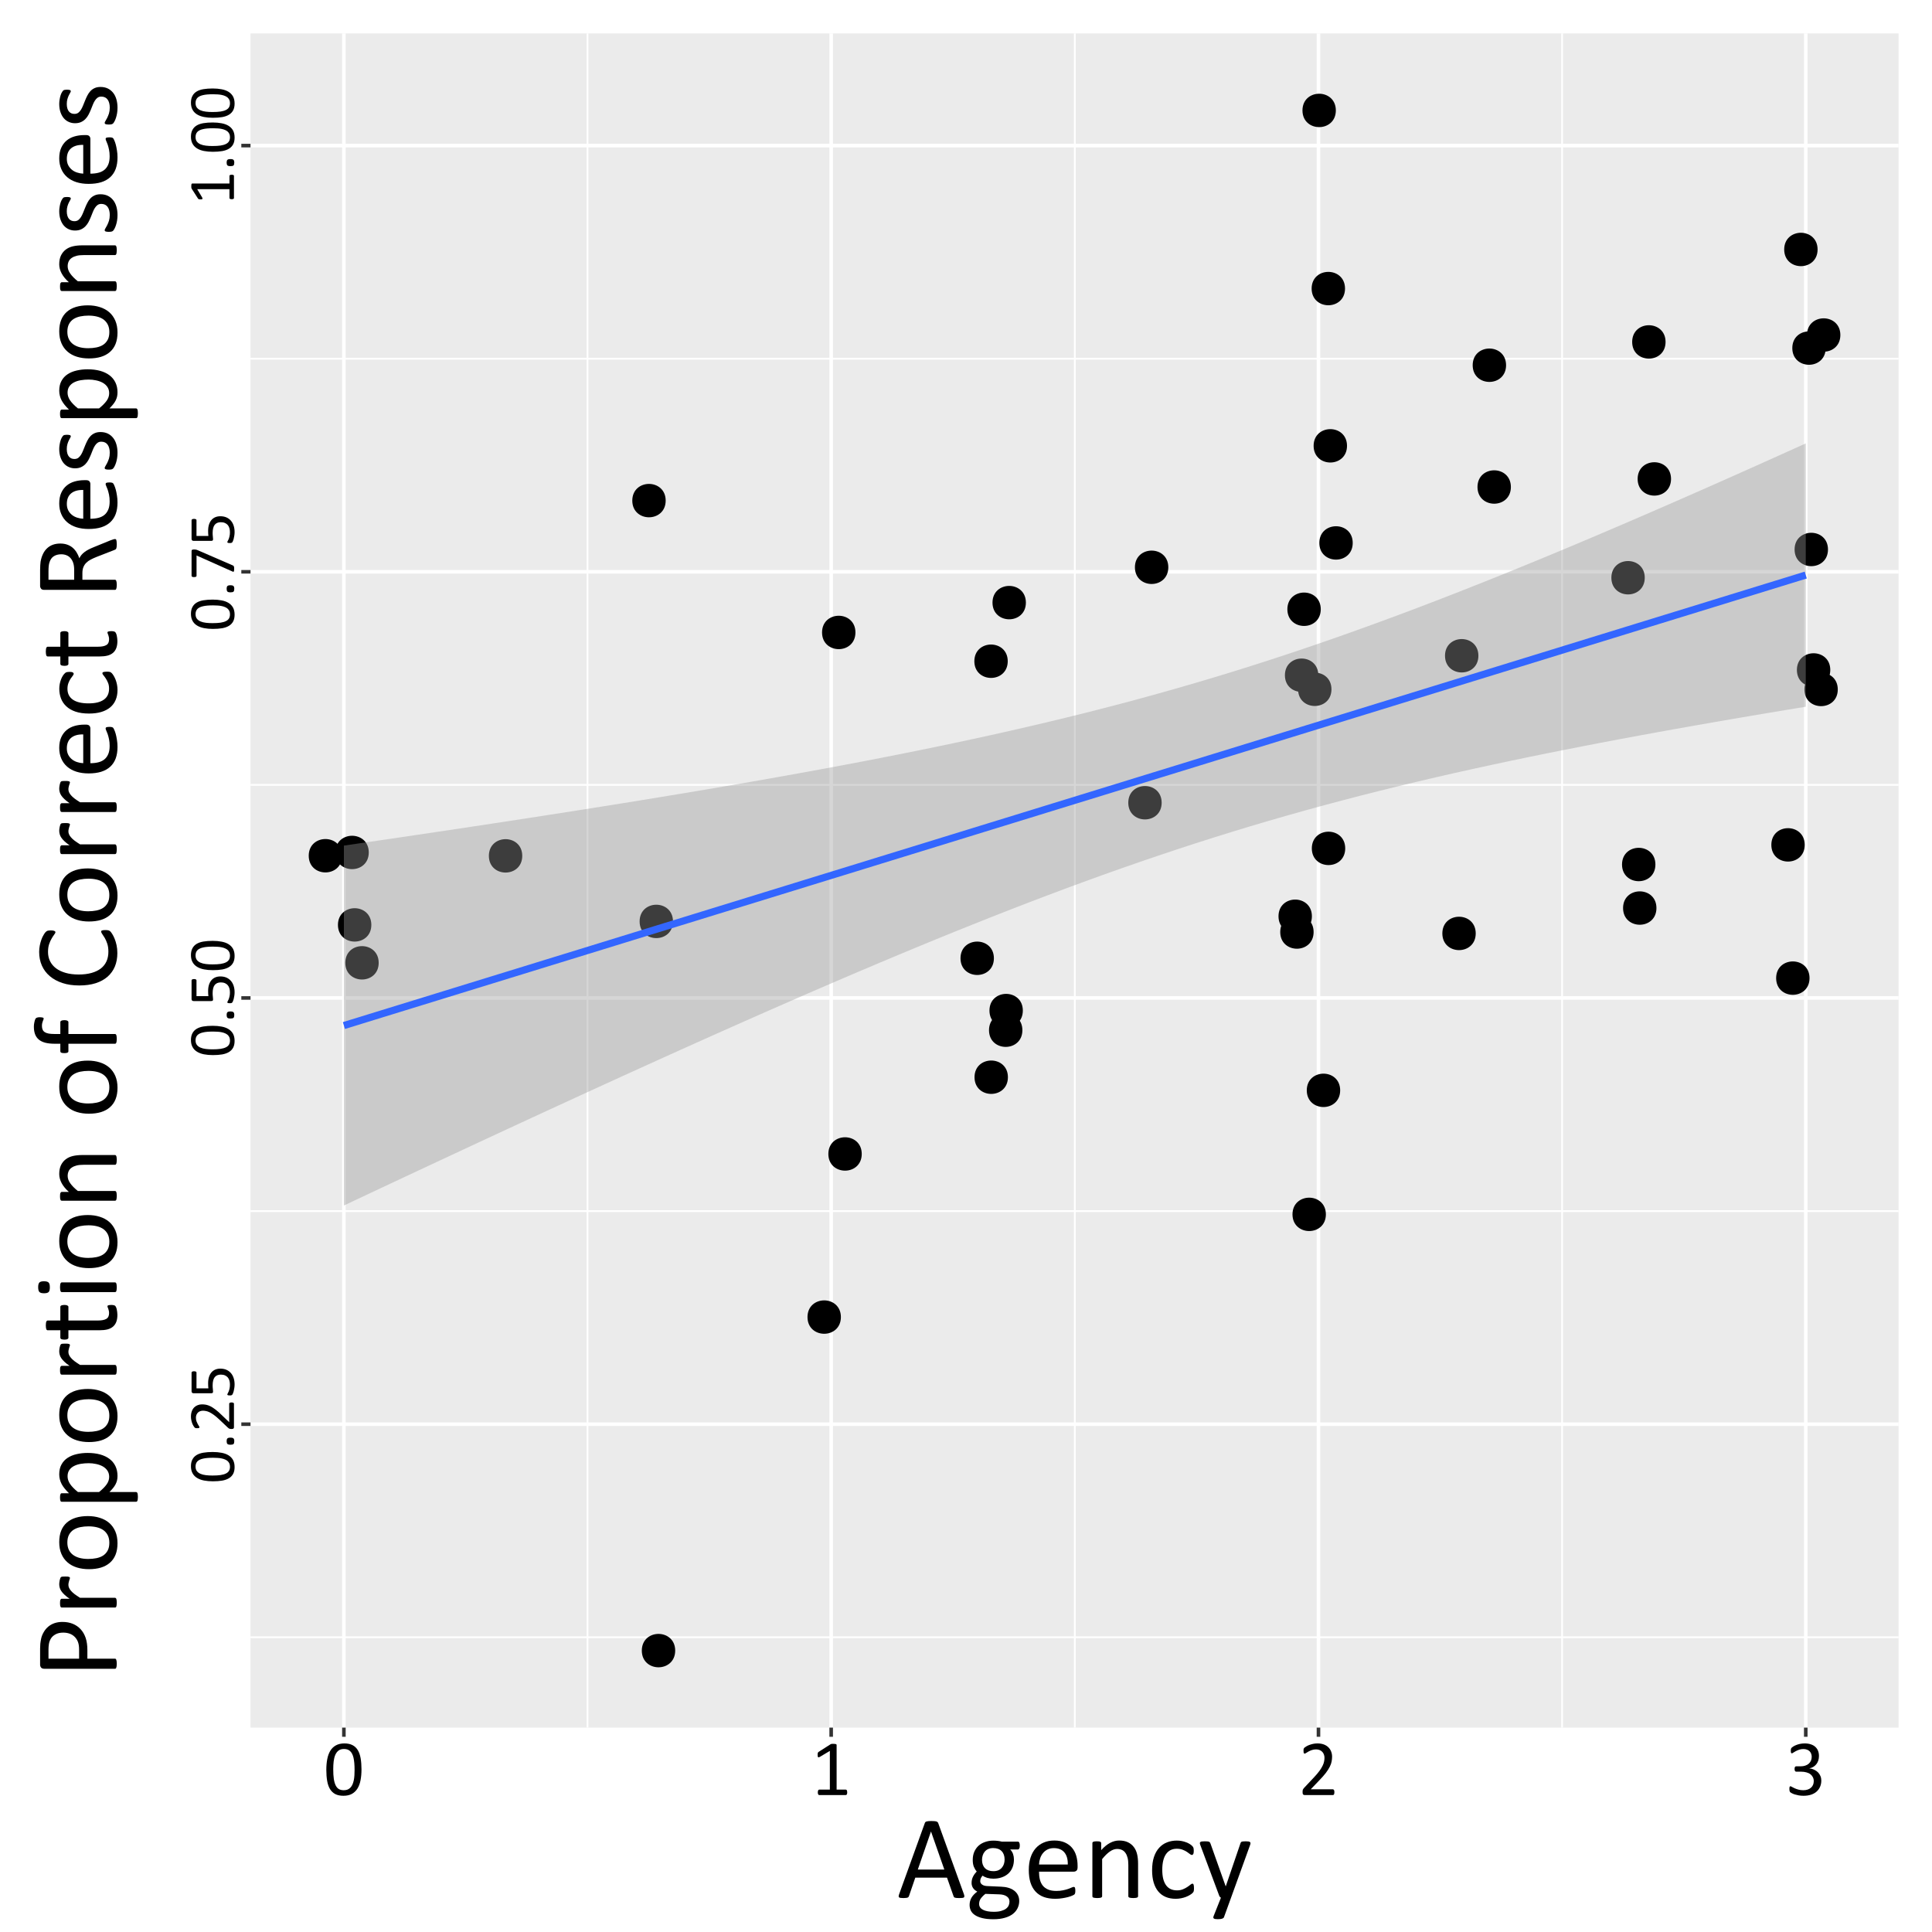 <?xml version="1.0" encoding="UTF-8"?>
<svg xmlns="http://www.w3.org/2000/svg" xmlns:xlink="http://www.w3.org/1999/xlink" width="576pt" height="576pt" viewBox="0 0 576 576" version="1.1">
<defs>
<g>
<symbol overflow="visible" id="glyph0-0">
<path style="stroke:none;" d="M -12.641 -9.547 L 0 -9.547 L 0 -0.438 L -12.641 -0.438 Z M -0.797 -8.703 L -11.844 -8.703 L -11.844 -1.266 L -0.797 -1.266 Z M -8.344 -7.484 C -7.969 -7.484 -7.629 -7.426 -7.328 -7.312 C -7.023 -7.207 -6.77 -7.051 -6.562 -6.844 C -6.363 -6.633 -6.203 -6.391 -6.078 -6.109 C -5.961 -5.828 -5.895 -5.523 -5.875 -5.203 L -4.391 -5.141 C -4.328 -5.141 -4.281 -5.094 -4.25 -5 C -4.227 -4.906 -4.219 -4.77 -4.219 -4.594 C -4.219 -4.5 -4.219 -4.422 -4.219 -4.359 C -4.227 -4.297 -4.238 -4.238 -4.25 -4.188 C -4.27 -4.145 -4.289 -4.113 -4.312 -4.094 C -4.332 -4.082 -4.359 -4.078 -4.391 -4.078 L -6.188 -4.031 C -6.383 -4.008 -6.52 -4.047 -6.594 -4.141 C -6.676 -4.234 -6.719 -4.359 -6.719 -4.516 L -6.719 -4.688 C -6.719 -4.977 -6.758 -5.223 -6.844 -5.422 C -6.926 -5.617 -7.035 -5.773 -7.172 -5.891 C -7.305 -6.016 -7.469 -6.102 -7.656 -6.156 C -7.852 -6.207 -8.055 -6.234 -8.266 -6.234 C -8.742 -6.234 -9.125 -6.098 -9.406 -5.828 C -9.688 -5.555 -9.828 -5.125 -9.828 -4.531 C -9.828 -4.289 -9.801 -4.07 -9.75 -3.875 C -9.695 -3.676 -9.641 -3.504 -9.578 -3.359 C -9.523 -3.211 -9.473 -3.094 -9.422 -3 C -9.367 -2.906 -9.344 -2.832 -9.344 -2.781 C -9.344 -2.758 -9.348 -2.738 -9.359 -2.719 C -9.367 -2.695 -9.391 -2.676 -9.422 -2.656 C -9.461 -2.633 -9.516 -2.617 -9.578 -2.609 C -9.641 -2.598 -9.723 -2.594 -9.828 -2.594 C -9.93 -2.594 -10.02 -2.598 -10.094 -2.609 C -10.164 -2.629 -10.227 -2.664 -10.281 -2.719 C -10.332 -2.77 -10.383 -2.859 -10.438 -2.984 C -10.5 -3.117 -10.555 -3.273 -10.609 -3.453 C -10.66 -3.629 -10.707 -3.82 -10.75 -4.031 C -10.789 -4.25 -10.812 -4.473 -10.812 -4.703 C -10.812 -5.191 -10.742 -5.609 -10.609 -5.953 C -10.484 -6.305 -10.305 -6.594 -10.078 -6.812 C -9.859 -7.039 -9.598 -7.207 -9.297 -7.312 C -9.004 -7.426 -8.688 -7.484 -8.344 -7.484 Z M -2.672 -5.359 C -2.535 -5.359 -2.422 -5.348 -2.328 -5.328 C -2.234 -5.305 -2.156 -5.266 -2.094 -5.203 C -2.039 -5.148 -2 -5.078 -1.969 -4.984 C -1.945 -4.891 -1.938 -4.773 -1.938 -4.641 C -1.938 -4.492 -1.945 -4.375 -1.969 -4.281 C -2 -4.188 -2.039 -4.109 -2.094 -4.047 C -2.156 -3.992 -2.234 -3.953 -2.328 -3.922 C -2.422 -3.898 -2.535 -3.891 -2.672 -3.891 C -2.805 -3.891 -2.922 -3.898 -3.016 -3.922 C -3.109 -3.953 -3.18 -3.992 -3.234 -4.047 C -3.297 -4.109 -3.336 -4.188 -3.359 -4.281 C -3.391 -4.375 -3.406 -4.492 -3.406 -4.641 C -3.406 -4.773 -3.391 -4.891 -3.359 -4.984 C -3.336 -5.078 -3.297 -5.148 -3.234 -5.203 C -3.18 -5.266 -3.109 -5.305 -3.016 -5.328 C -2.922 -5.348 -2.805 -5.359 -2.672 -5.359 Z M 3.875 0 Z M 3.875 0 "/>
</symbol>
<symbol overflow="visible" id="glyph0-1">
<path style="stroke:none;" d="M -6.344 -9.438 C -5.375 -9.438 -4.488 -9.359 -3.688 -9.203 C -2.883 -9.055 -2.195 -8.805 -1.625 -8.453 C -1.051 -8.098 -0.602 -7.633 -0.281 -7.062 C 0.031 -6.488 0.188 -5.781 0.188 -4.938 C 0.188 -4.145 0.047 -3.477 -0.234 -2.938 C -0.523 -2.395 -0.941 -1.957 -1.484 -1.625 C -2.035 -1.289 -2.711 -1.051 -3.516 -0.906 C -4.328 -0.77 -5.254 -0.703 -6.297 -0.703 C -7.254 -0.703 -8.133 -0.781 -8.938 -0.938 C -9.738 -1.094 -10.426 -1.348 -11 -1.703 C -11.582 -2.055 -12.031 -2.52 -12.344 -3.094 C -12.664 -3.664 -12.828 -4.367 -12.828 -5.203 C -12.828 -5.992 -12.68 -6.66 -12.391 -7.203 C -12.109 -7.754 -11.691 -8.195 -11.141 -8.531 C -10.598 -8.863 -9.922 -9.098 -9.109 -9.234 C -8.305 -9.367 -7.383 -9.438 -6.344 -9.438 Z M -6.234 -7.719 C -6.859 -7.719 -7.422 -7.695 -7.922 -7.656 C -8.43 -7.613 -8.875 -7.547 -9.25 -7.453 C -9.633 -7.367 -9.969 -7.254 -10.25 -7.109 C -10.531 -6.973 -10.758 -6.805 -10.938 -6.609 C -11.113 -6.41 -11.242 -6.188 -11.328 -5.938 C -11.41 -5.688 -11.453 -5.406 -11.453 -5.094 C -11.453 -4.539 -11.32 -4.094 -11.062 -3.75 C -10.801 -3.406 -10.441 -3.133 -9.984 -2.938 C -9.523 -2.738 -8.988 -2.602 -8.375 -2.531 C -7.77 -2.457 -7.113 -2.422 -6.406 -2.422 C -5.457 -2.422 -4.656 -2.469 -4 -2.562 C -3.344 -2.664 -2.805 -2.82 -2.391 -3.031 C -1.973 -3.238 -1.664 -3.508 -1.469 -3.844 C -1.281 -4.176 -1.188 -4.578 -1.188 -5.047 C -1.188 -5.41 -1.242 -5.727 -1.359 -6 C -1.484 -6.281 -1.656 -6.52 -1.875 -6.719 C -2.094 -6.914 -2.352 -7.078 -2.656 -7.203 C -2.957 -7.336 -3.297 -7.441 -3.672 -7.516 C -4.047 -7.598 -4.445 -7.648 -4.875 -7.672 C -5.312 -7.703 -5.766 -7.719 -6.234 -7.719 Z M -6.234 -7.719 "/>
</symbol>
<symbol overflow="visible" id="glyph0-2">
<path style="stroke:none;" d="M -1.062 -3.578 C -0.602 -3.578 -0.297 -3.5 -0.141 -3.344 C 0.016 -3.188 0.094 -2.91 0.094 -2.516 C 0.094 -2.117 0.02 -1.844 -0.125 -1.688 C -0.281 -1.539 -0.582 -1.469 -1.031 -1.469 C -1.5 -1.469 -1.805 -1.547 -1.953 -1.703 C -2.109 -1.859 -2.188 -2.141 -2.188 -2.547 C -2.188 -2.93 -2.109 -3.195 -1.953 -3.344 C -1.805 -3.5 -1.508 -3.578 -1.062 -3.578 Z M -1.062 -3.578 "/>
</symbol>
<symbol overflow="visible" id="glyph0-3">
<path style="stroke:none;" d="M -0.719 -9.031 C -0.602 -9.031 -0.5 -9.02 -0.406 -9 C -0.32 -8.977 -0.25 -8.953 -0.188 -8.922 C -0.125 -8.898 -0.078 -8.863 -0.047 -8.812 C -0.016 -8.758 0 -8.707 0 -8.656 L 0 -1.672 C 0 -1.578 -0.008 -1.492 -0.031 -1.422 C -0.051 -1.359 -0.086 -1.301 -0.141 -1.25 C -0.191 -1.207 -0.266 -1.172 -0.359 -1.141 C -0.461 -1.117 -0.586 -1.109 -0.734 -1.109 C -0.859 -1.109 -0.969 -1.113 -1.062 -1.125 C -1.164 -1.133 -1.254 -1.156 -1.328 -1.188 C -1.41 -1.219 -1.488 -1.258 -1.562 -1.312 C -1.633 -1.363 -1.711 -1.426 -1.797 -1.5 L -4.391 -3.953 C -4.992 -4.523 -5.531 -4.977 -6 -5.312 C -6.477 -5.656 -6.91 -5.922 -7.297 -6.109 C -7.691 -6.297 -8.047 -6.414 -8.359 -6.469 C -8.68 -6.531 -8.984 -6.562 -9.266 -6.562 C -9.547 -6.562 -9.812 -6.516 -10.062 -6.422 C -10.312 -6.336 -10.531 -6.207 -10.719 -6.031 C -10.906 -5.852 -11.055 -5.633 -11.172 -5.375 C -11.285 -5.113 -11.344 -4.816 -11.344 -4.484 C -11.344 -4.086 -11.285 -3.727 -11.172 -3.406 C -11.055 -3.094 -10.93 -2.816 -10.797 -2.578 C -10.672 -2.348 -10.551 -2.148 -10.438 -1.984 C -10.332 -1.828 -10.281 -1.707 -10.281 -1.625 C -10.281 -1.582 -10.289 -1.539 -10.312 -1.5 C -10.344 -1.469 -10.383 -1.441 -10.438 -1.422 C -10.5 -1.398 -10.578 -1.379 -10.672 -1.359 C -10.773 -1.348 -10.895 -1.344 -11.031 -1.344 C -11.133 -1.344 -11.219 -1.348 -11.281 -1.359 C -11.352 -1.367 -11.414 -1.379 -11.469 -1.391 C -11.52 -1.41 -11.566 -1.43 -11.609 -1.453 C -11.66 -1.484 -11.719 -1.535 -11.781 -1.609 C -11.852 -1.691 -11.945 -1.828 -12.062 -2.016 C -12.188 -2.211 -12.305 -2.453 -12.422 -2.734 C -12.535 -3.023 -12.629 -3.344 -12.703 -3.688 C -12.785 -4.039 -12.828 -4.41 -12.828 -4.797 C -12.828 -5.41 -12.738 -5.945 -12.562 -6.406 C -12.395 -6.863 -12.16 -7.242 -11.859 -7.547 C -11.555 -7.848 -11.207 -8.07 -10.812 -8.219 C -10.414 -8.375 -9.992 -8.453 -9.547 -8.453 C -9.141 -8.453 -8.734 -8.414 -8.328 -8.344 C -7.93 -8.27 -7.5 -8.117 -7.031 -7.891 C -6.57 -7.66 -6.055 -7.328 -5.484 -6.891 C -4.91 -6.453 -4.254 -5.867 -3.516 -5.141 L -1.422 -3.141 L -1.422 -8.641 C -1.422 -8.691 -1.406 -8.742 -1.375 -8.797 C -1.352 -8.848 -1.312 -8.891 -1.25 -8.922 C -1.188 -8.953 -1.113 -8.977 -1.031 -9 C -0.945 -9.02 -0.844 -9.031 -0.719 -9.031 Z M -0.719 -9.031 "/>
</symbol>
<symbol overflow="visible" id="glyph0-4">
<path style="stroke:none;" d="M -4.062 -8.969 C -3.383 -8.969 -2.781 -8.852 -2.25 -8.625 C -1.727 -8.395 -1.285 -8.07 -0.922 -7.656 C -0.555 -7.238 -0.281 -6.738 -0.094 -6.156 C 0.094 -5.582 0.188 -4.945 0.188 -4.25 C 0.188 -3.852 0.156 -3.477 0.094 -3.125 C 0.039 -2.781 -0.02 -2.469 -0.094 -2.188 C -0.176 -1.914 -0.254 -1.691 -0.328 -1.516 C -0.41 -1.348 -0.473 -1.238 -0.516 -1.188 C -0.566 -1.133 -0.613 -1.098 -0.656 -1.078 C -0.695 -1.066 -0.742 -1.051 -0.797 -1.031 C -0.848 -1.008 -0.914 -0.992 -1 -0.984 C -1.094 -0.984 -1.195 -0.984 -1.312 -0.984 C -1.414 -0.984 -1.508 -0.988 -1.594 -1 C -1.688 -1.008 -1.758 -1.023 -1.812 -1.047 C -1.875 -1.078 -1.914 -1.109 -1.938 -1.141 C -1.969 -1.18 -1.984 -1.223 -1.984 -1.266 C -1.984 -1.336 -1.941 -1.441 -1.859 -1.578 C -1.773 -1.711 -1.688 -1.895 -1.594 -2.125 C -1.5 -2.352 -1.41 -2.641 -1.328 -2.984 C -1.242 -3.328 -1.203 -3.734 -1.203 -4.203 C -1.203 -4.641 -1.254 -5.039 -1.359 -5.406 C -1.461 -5.77 -1.625 -6.082 -1.844 -6.344 C -2.062 -6.602 -2.336 -6.805 -2.672 -6.953 C -3.016 -7.109 -3.426 -7.188 -3.906 -7.188 C -4.312 -7.188 -4.664 -7.125 -4.969 -7 C -5.281 -6.875 -5.539 -6.676 -5.75 -6.406 C -5.957 -6.145 -6.109 -5.812 -6.203 -5.406 C -6.305 -5.008 -6.359 -4.531 -6.359 -3.969 C -6.359 -3.57 -6.336 -3.227 -6.297 -2.938 C -6.254 -2.656 -6.234 -2.391 -6.234 -2.141 C -6.234 -1.953 -6.273 -1.816 -6.359 -1.734 C -6.453 -1.66 -6.617 -1.625 -6.859 -1.625 L -12 -1.625 C -12.219 -1.625 -12.379 -1.676 -12.484 -1.781 C -12.586 -1.883 -12.641 -2.031 -12.641 -2.219 L -12.641 -7.812 C -12.641 -7.863 -12.625 -7.91 -12.594 -7.953 C -12.562 -8.004 -12.516 -8.047 -12.453 -8.078 C -12.398 -8.117 -12.328 -8.145 -12.234 -8.156 C -12.141 -8.176 -12.035 -8.188 -11.922 -8.188 C -11.68 -8.188 -11.492 -8.148 -11.359 -8.078 C -11.234 -8.016 -11.172 -7.926 -11.172 -7.812 L -11.172 -3.094 L -7.625 -3.094 C -7.656 -3.32 -7.676 -3.555 -7.688 -3.797 C -7.695 -4.035 -7.703 -4.312 -7.703 -4.625 C -7.703 -5.344 -7.613 -5.973 -7.438 -6.516 C -7.258 -7.055 -7.016 -7.504 -6.703 -7.859 C -6.391 -8.223 -6.008 -8.5 -5.562 -8.688 C -5.113 -8.875 -4.613 -8.969 -4.062 -8.969 Z M -4.062 -8.969 "/>
</symbol>
<symbol overflow="visible" id="glyph0-5">
<path style="stroke:none;" d="M -11.922 -9.203 C -11.797 -9.203 -11.688 -9.195 -11.594 -9.188 C -11.5 -9.188 -11.406 -9.176 -11.312 -9.156 C -11.227 -9.133 -11.145 -9.109 -11.062 -9.078 C -10.988 -9.055 -10.906 -9.023 -10.812 -8.984 L -0.328 -4.438 C -0.242 -4.406 -0.176 -4.363 -0.125 -4.312 C -0.082 -4.258 -0.047 -4.195 -0.016 -4.125 C 0.016 -4.051 0.035 -3.953 0.047 -3.828 C 0.055 -3.711 0.062 -3.57 0.062 -3.406 C 0.062 -3.188 0.051 -3.016 0.031 -2.891 C 0.008 -2.766 -0.02 -2.676 -0.062 -2.625 C -0.102 -2.57 -0.156 -2.547 -0.219 -2.547 C -0.281 -2.555 -0.352 -2.582 -0.438 -2.625 L -11.156 -7.406 L -11.156 -1.344 C -11.156 -1.219 -11.219 -1.125 -11.344 -1.062 C -11.477 -1 -11.664 -0.969 -11.906 -0.969 C -12.031 -0.969 -12.133 -0.973 -12.219 -0.984 C -12.312 -1.004 -12.391 -1.031 -12.453 -1.062 C -12.516 -1.094 -12.562 -1.129 -12.594 -1.172 C -12.625 -1.223 -12.641 -1.281 -12.641 -1.344 L -12.641 -8.703 C -12.641 -8.797 -12.629 -8.875 -12.609 -8.938 C -12.586 -9.008 -12.547 -9.062 -12.484 -9.094 C -12.43 -9.133 -12.359 -9.16 -12.266 -9.172 C -12.172 -9.191 -12.055 -9.203 -11.922 -9.203 Z M -11.922 -9.203 "/>
</symbol>
<symbol overflow="visible" id="glyph0-6">
<path style="stroke:none;" d="M -0.672 -9.047 C -0.547 -9.047 -0.438 -9.035 -0.344 -9.016 C -0.258 -9.004 -0.191 -8.977 -0.141 -8.938 C -0.086 -8.906 -0.051 -8.867 -0.031 -8.828 C -0.008 -8.785 0 -8.742 0 -8.703 L 0 -2.094 C 0 -2.051 -0.008 -2.008 -0.031 -1.969 C -0.051 -1.938 -0.086 -1.898 -0.141 -1.859 C -0.191 -1.828 -0.258 -1.801 -0.344 -1.781 C -0.438 -1.758 -0.547 -1.75 -0.672 -1.75 C -0.785 -1.75 -0.883 -1.758 -0.969 -1.781 C -1.051 -1.801 -1.117 -1.82 -1.172 -1.844 C -1.234 -1.875 -1.273 -1.91 -1.297 -1.953 C -1.328 -1.992 -1.344 -2.039 -1.344 -2.094 L -1.344 -4.734 L -10.953 -4.734 L -9.5 -2.297 C -9.438 -2.172 -9.395 -2.07 -9.375 -2 C -9.363 -1.926 -9.379 -1.863 -9.422 -1.812 C -9.473 -1.77 -9.547 -1.738 -9.641 -1.719 C -9.734 -1.707 -9.859 -1.703 -10.016 -1.703 C -10.117 -1.703 -10.207 -1.707 -10.281 -1.719 C -10.363 -1.727 -10.43 -1.738 -10.484 -1.75 C -10.535 -1.77 -10.582 -1.797 -10.625 -1.828 C -10.664 -1.867 -10.707 -1.922 -10.75 -1.984 L -12.609 -4.891 C -12.629 -4.922 -12.645 -4.953 -12.656 -4.984 C -12.664 -5.023 -12.676 -5.07 -12.688 -5.125 C -12.707 -5.188 -12.719 -5.254 -12.719 -5.328 C -12.719 -5.41 -12.719 -5.516 -12.719 -5.641 C -12.719 -5.797 -12.711 -5.926 -12.703 -6.031 C -12.691 -6.133 -12.676 -6.211 -12.656 -6.266 C -12.633 -6.328 -12.602 -6.367 -12.562 -6.391 C -12.531 -6.41 -12.492 -6.422 -12.453 -6.422 L -1.344 -6.422 L -1.344 -8.703 C -1.344 -8.754 -1.328 -8.801 -1.297 -8.844 C -1.273 -8.895 -1.234 -8.93 -1.172 -8.953 C -1.117 -8.984 -1.051 -9.004 -0.969 -9.016 C -0.883 -9.035 -0.785 -9.047 -0.672 -9.047 Z M -0.672 -9.047 "/>
</symbol>
<symbol overflow="visible" id="glyph1-0">
<path style="stroke:none;" d="M 11.469 -15.172 L 11.469 0 L 0.516 0 L 0.516 -15.172 Z M 10.438 -0.953 L 10.438 -14.219 L 1.516 -14.219 L 1.516 -0.953 Z M 8.984 -10.016 C 8.984 -9.555 8.914 -9.145 8.781 -8.781 C 8.645 -8.426 8.453 -8.125 8.203 -7.875 C 7.961 -7.633 7.672 -7.441 7.328 -7.297 C 6.992 -7.16 6.629 -7.082 6.234 -7.062 L 6.172 -5.281 C 6.172 -5.195 6.113 -5.141 6 -5.109 C 5.883 -5.078 5.723 -5.062 5.516 -5.062 C 5.398 -5.062 5.301 -5.066 5.219 -5.078 C 5.145 -5.086 5.082 -5.098 5.031 -5.109 C 4.977 -5.129 4.941 -5.148 4.922 -5.172 C 4.898 -5.191 4.891 -5.227 4.891 -5.281 L 4.828 -7.438 C 4.816 -7.664 4.863 -7.828 4.969 -7.922 C 5.082 -8.016 5.234 -8.062 5.422 -8.062 L 5.625 -8.062 C 5.977 -8.062 6.27 -8.109 6.5 -8.203 C 6.738 -8.305 6.93 -8.438 7.078 -8.594 C 7.223 -8.758 7.328 -8.957 7.391 -9.188 C 7.453 -9.426 7.484 -9.672 7.484 -9.922 C 7.484 -10.492 7.316 -10.945 6.984 -11.281 C 6.66 -11.625 6.145 -11.797 5.438 -11.797 C 5.145 -11.797 4.879 -11.766 4.641 -11.703 C 4.41 -11.641 4.207 -11.57 4.031 -11.5 C 3.852 -11.426 3.707 -11.359 3.594 -11.297 C 3.477 -11.234 3.395 -11.203 3.344 -11.203 C 3.32 -11.203 3.297 -11.207 3.266 -11.219 C 3.234 -11.238 3.207 -11.27 3.188 -11.312 C 3.164 -11.352 3.148 -11.41 3.141 -11.484 C 3.129 -11.566 3.125 -11.672 3.125 -11.797 C 3.125 -11.922 3.129 -12.023 3.141 -12.109 C 3.16 -12.203 3.203 -12.281 3.266 -12.344 C 3.328 -12.395 3.438 -12.457 3.594 -12.531 C 3.75 -12.602 3.93 -12.672 4.141 -12.734 C 4.359 -12.797 4.594 -12.848 4.844 -12.891 C 5.102 -12.941 5.367 -12.969 5.641 -12.969 C 6.223 -12.969 6.723 -12.891 7.141 -12.734 C 7.566 -12.578 7.914 -12.363 8.188 -12.094 C 8.457 -11.832 8.656 -11.52 8.781 -11.156 C 8.914 -10.801 8.984 -10.422 8.984 -10.016 Z M 6.438 -3.203 C 6.438 -3.035 6.422 -2.895 6.391 -2.781 C 6.367 -2.676 6.32 -2.586 6.25 -2.516 C 6.188 -2.453 6.098 -2.406 5.984 -2.375 C 5.867 -2.344 5.727 -2.328 5.562 -2.328 C 5.395 -2.328 5.254 -2.344 5.141 -2.375 C 5.023 -2.406 4.93 -2.453 4.859 -2.516 C 4.797 -2.586 4.75 -2.676 4.719 -2.781 C 4.688 -2.895 4.672 -3.035 4.672 -3.203 C 4.672 -3.367 4.688 -3.504 4.719 -3.609 C 4.75 -3.723 4.797 -3.816 4.859 -3.891 C 4.93 -3.961 5.023 -4.016 5.141 -4.047 C 5.254 -4.078 5.395 -4.094 5.562 -4.094 C 5.727 -4.094 5.867 -4.078 5.984 -4.047 C 6.098 -4.016 6.188 -3.961 6.25 -3.891 C 6.32 -3.816 6.367 -3.723 6.391 -3.609 C 6.422 -3.504 6.438 -3.367 6.438 -3.203 Z M 0 4.656 Z M 0 4.656 "/>
</symbol>
<symbol overflow="visible" id="glyph1-1">
<path style="stroke:none;" d="M 11.328 -7.625 C 11.328 -6.457 11.234 -5.391 11.047 -4.422 C 10.867 -3.461 10.566 -2.641 10.141 -1.953 C 9.711 -1.266 9.156 -0.727 8.469 -0.344 C 7.781 0.031 6.938 0.219 5.938 0.219 C 4.977 0.219 4.172 0.051 3.516 -0.281 C 2.867 -0.625 2.344 -1.125 1.938 -1.781 C 1.539 -2.445 1.258 -3.258 1.094 -4.219 C 0.926 -5.188 0.844 -6.297 0.844 -7.547 C 0.844 -8.703 0.938 -9.758 1.125 -10.719 C 1.312 -11.688 1.613 -12.516 2.031 -13.203 C 2.457 -13.898 3.016 -14.438 3.703 -14.812 C 4.391 -15.195 5.234 -15.391 6.234 -15.391 C 7.191 -15.391 8 -15.219 8.656 -14.875 C 9.312 -14.539 9.836 -14.039 10.234 -13.375 C 10.629 -12.719 10.91 -11.906 11.078 -10.938 C 11.242 -9.977 11.328 -8.875 11.328 -7.625 Z M 9.266 -7.484 C 9.266 -8.234 9.238 -8.91 9.188 -9.516 C 9.133 -10.117 9.055 -10.648 8.953 -11.109 C 8.848 -11.566 8.707 -11.961 8.531 -12.297 C 8.363 -12.629 8.16 -12.898 7.922 -13.109 C 7.691 -13.328 7.426 -13.484 7.125 -13.578 C 6.832 -13.68 6.5 -13.734 6.125 -13.734 C 5.457 -13.734 4.914 -13.578 4.5 -13.266 C 4.082 -12.953 3.754 -12.52 3.516 -11.969 C 3.285 -11.426 3.125 -10.785 3.031 -10.047 C 2.945 -9.316 2.906 -8.531 2.906 -7.688 C 2.906 -6.551 2.961 -5.586 3.078 -4.797 C 3.203 -4.004 3.391 -3.359 3.641 -2.859 C 3.891 -2.359 4.211 -1.992 4.609 -1.766 C 5.004 -1.547 5.484 -1.438 6.047 -1.438 C 6.484 -1.438 6.867 -1.504 7.203 -1.641 C 7.535 -1.785 7.82 -1.988 8.062 -2.25 C 8.301 -2.508 8.5 -2.82 8.656 -3.188 C 8.812 -3.551 8.938 -3.957 9.031 -4.406 C 9.125 -4.852 9.188 -5.336 9.219 -5.859 C 9.25 -6.379 9.266 -6.922 9.266 -7.484 Z M 9.266 -7.484 "/>
</symbol>
<symbol overflow="visible" id="glyph1-2">
<path style="stroke:none;" d="M 10.859 -0.797 C 10.859 -0.648 10.848 -0.523 10.828 -0.422 C 10.805 -0.316 10.773 -0.234 10.734 -0.172 C 10.691 -0.109 10.645 -0.062 10.594 -0.031 C 10.551 -0.008 10.5 0 10.438 0 L 2.516 0 C 2.461 0 2.41 -0.008 2.359 -0.031 C 2.316 -0.062 2.273 -0.109 2.234 -0.172 C 2.191 -0.234 2.156 -0.316 2.125 -0.422 C 2.102 -0.523 2.094 -0.648 2.094 -0.797 C 2.094 -0.941 2.102 -1.062 2.125 -1.156 C 2.156 -1.258 2.188 -1.344 2.219 -1.406 C 2.258 -1.477 2.301 -1.531 2.344 -1.562 C 2.395 -1.602 2.453 -1.625 2.516 -1.625 L 5.688 -1.625 L 5.688 -13.156 L 2.75 -11.406 C 2.602 -11.32 2.484 -11.27 2.391 -11.25 C 2.305 -11.238 2.234 -11.258 2.172 -11.312 C 2.117 -11.363 2.082 -11.445 2.062 -11.562 C 2.051 -11.688 2.047 -11.836 2.047 -12.016 C 2.047 -12.148 2.051 -12.266 2.062 -12.359 C 2.07 -12.453 2.086 -12.531 2.109 -12.594 C 2.129 -12.656 2.16 -12.707 2.203 -12.75 C 2.254 -12.801 2.312 -12.848 2.375 -12.891 L 5.875 -15.125 C 5.906 -15.156 5.941 -15.176 5.984 -15.188 C 6.035 -15.207 6.094 -15.223 6.156 -15.234 C 6.227 -15.254 6.312 -15.266 6.406 -15.266 C 6.5 -15.266 6.617 -15.266 6.766 -15.266 C 6.953 -15.266 7.109 -15.254 7.234 -15.234 C 7.359 -15.223 7.453 -15.203 7.516 -15.172 C 7.586 -15.148 7.633 -15.117 7.656 -15.078 C 7.688 -15.035 7.703 -14.988 7.703 -14.938 L 7.703 -1.625 L 10.438 -1.625 C 10.5 -1.625 10.555 -1.602 10.609 -1.562 C 10.672 -1.531 10.719 -1.477 10.75 -1.406 C 10.789 -1.344 10.816 -1.258 10.828 -1.156 C 10.848 -1.062 10.859 -0.941 10.859 -0.797 Z M 10.859 -0.797 "/>
</symbol>
<symbol overflow="visible" id="glyph1-3">
<path style="stroke:none;" d="M 10.828 -0.875 C 10.828 -0.727 10.816 -0.598 10.797 -0.484 C 10.773 -0.379 10.75 -0.289 10.719 -0.219 C 10.688 -0.145 10.641 -0.086 10.578 -0.047 C 10.516 -0.016 10.453 0 10.391 0 L 2 0 C 1.895 0 1.801 -0.008 1.719 -0.031 C 1.633 -0.062 1.562 -0.109 1.5 -0.172 C 1.445 -0.234 1.406 -0.32 1.375 -0.438 C 1.352 -0.562 1.344 -0.707 1.344 -0.875 C 1.344 -1.031 1.348 -1.164 1.359 -1.281 C 1.367 -1.406 1.391 -1.508 1.422 -1.594 C 1.461 -1.688 1.516 -1.773 1.578 -1.859 C 1.641 -1.953 1.719 -2.051 1.812 -2.156 L 4.75 -5.281 C 5.426 -6 5.969 -6.641 6.375 -7.203 C 6.789 -7.773 7.109 -8.297 7.328 -8.766 C 7.555 -9.234 7.703 -9.66 7.766 -10.047 C 7.836 -10.43 7.875 -10.789 7.875 -11.125 C 7.875 -11.457 7.816 -11.773 7.703 -12.078 C 7.598 -12.379 7.441 -12.641 7.234 -12.859 C 7.023 -13.086 6.766 -13.27 6.453 -13.406 C 6.141 -13.539 5.781 -13.609 5.375 -13.609 C 4.906 -13.609 4.477 -13.539 4.094 -13.406 C 3.719 -13.27 3.383 -13.125 3.094 -12.969 C 2.812 -12.812 2.57 -12.664 2.375 -12.531 C 2.188 -12.406 2.047 -12.344 1.953 -12.344 C 1.898 -12.344 1.852 -12.359 1.812 -12.391 C 1.77 -12.422 1.734 -12.469 1.703 -12.531 C 1.68 -12.602 1.66 -12.695 1.641 -12.812 C 1.629 -12.938 1.625 -13.082 1.625 -13.25 C 1.625 -13.363 1.625 -13.461 1.625 -13.547 C 1.633 -13.629 1.648 -13.703 1.672 -13.766 C 1.691 -13.828 1.719 -13.883 1.75 -13.938 C 1.781 -14 1.844 -14.07 1.938 -14.156 C 2.031 -14.238 2.191 -14.348 2.422 -14.484 C 2.648 -14.629 2.938 -14.77 3.281 -14.906 C 3.633 -15.039 4.02 -15.156 4.438 -15.25 C 4.852 -15.344 5.289 -15.391 5.75 -15.391 C 6.488 -15.391 7.133 -15.285 7.688 -15.078 C 8.238 -14.867 8.691 -14.582 9.047 -14.219 C 9.41 -13.863 9.68 -13.445 9.859 -12.969 C 10.047 -12.5 10.141 -11.992 10.141 -11.453 C 10.141 -10.961 10.094 -10.477 10 -10 C 9.914 -9.52 9.734 -9 9.453 -8.438 C 9.18 -7.883 8.785 -7.266 8.266 -6.578 C 7.742 -5.898 7.047 -5.113 6.172 -4.219 L 3.781 -1.719 L 10.375 -1.719 C 10.438 -1.719 10.492 -1.695 10.547 -1.656 C 10.609 -1.625 10.66 -1.57 10.703 -1.5 C 10.742 -1.426 10.773 -1.336 10.797 -1.234 C 10.816 -1.129 10.828 -1.008 10.828 -0.875 Z M 10.828 -0.875 "/>
</symbol>
<symbol overflow="visible" id="glyph1-4">
<path style="stroke:none;" d="M 10.719 -4.344 C 10.719 -3.645 10.594 -3.016 10.344 -2.453 C 10.102 -1.898 9.754 -1.422 9.297 -1.016 C 8.848 -0.617 8.289 -0.312 7.625 -0.094 C 6.969 0.113 6.219 0.219 5.375 0.219 C 4.875 0.219 4.398 0.176 3.953 0.094 C 3.516 0.008 3.125 -0.082 2.781 -0.188 C 2.438 -0.301 2.148 -0.422 1.922 -0.547 C 1.691 -0.672 1.547 -0.758 1.484 -0.812 C 1.43 -0.863 1.391 -0.914 1.359 -0.969 C 1.328 -1.031 1.301 -1.098 1.281 -1.172 C 1.258 -1.254 1.238 -1.348 1.219 -1.453 C 1.207 -1.566 1.203 -1.707 1.203 -1.875 C 1.203 -2.156 1.227 -2.348 1.281 -2.453 C 1.344 -2.566 1.426 -2.625 1.531 -2.625 C 1.594 -2.625 1.727 -2.562 1.938 -2.438 C 2.145 -2.312 2.41 -2.176 2.734 -2.031 C 3.055 -1.883 3.438 -1.75 3.875 -1.625 C 4.312 -1.5 4.797 -1.438 5.328 -1.438 C 5.836 -1.438 6.285 -1.504 6.672 -1.641 C 7.066 -1.773 7.395 -1.961 7.656 -2.203 C 7.926 -2.441 8.129 -2.727 8.266 -3.062 C 8.398 -3.395 8.469 -3.758 8.469 -4.156 C 8.469 -4.582 8.379 -4.969 8.203 -5.312 C 8.035 -5.656 7.789 -5.953 7.469 -6.203 C 7.145 -6.453 6.742 -6.641 6.266 -6.766 C 5.797 -6.898 5.266 -6.969 4.672 -6.969 L 3.219 -6.969 C 3.156 -6.969 3.094 -6.984 3.031 -7.016 C 2.977 -7.047 2.93 -7.094 2.891 -7.156 C 2.848 -7.219 2.812 -7.297 2.781 -7.391 C 2.758 -7.492 2.75 -7.629 2.75 -7.797 C 2.75 -7.941 2.758 -8.062 2.781 -8.156 C 2.801 -8.258 2.832 -8.336 2.875 -8.391 C 2.914 -8.453 2.961 -8.492 3.016 -8.516 C 3.078 -8.547 3.145 -8.562 3.219 -8.562 L 4.531 -8.562 C 5.051 -8.562 5.516 -8.629 5.922 -8.766 C 6.336 -8.898 6.688 -9.094 6.969 -9.344 C 7.25 -9.594 7.469 -9.891 7.625 -10.234 C 7.781 -10.586 7.859 -10.977 7.859 -11.406 C 7.859 -11.719 7.805 -12.016 7.703 -12.297 C 7.598 -12.586 7.441 -12.836 7.234 -13.047 C 7.035 -13.254 6.773 -13.414 6.453 -13.531 C 6.141 -13.656 5.781 -13.719 5.375 -13.719 C 4.914 -13.719 4.492 -13.648 4.109 -13.516 C 3.734 -13.379 3.395 -13.234 3.094 -13.078 C 2.801 -12.922 2.555 -12.773 2.359 -12.641 C 2.172 -12.504 2.035 -12.438 1.953 -12.438 C 1.898 -12.438 1.852 -12.445 1.812 -12.469 C 1.77 -12.488 1.734 -12.523 1.703 -12.578 C 1.68 -12.641 1.66 -12.723 1.641 -12.828 C 1.629 -12.93 1.625 -13.07 1.625 -13.25 C 1.625 -13.363 1.629 -13.461 1.641 -13.547 C 1.648 -13.641 1.664 -13.719 1.688 -13.781 C 1.707 -13.852 1.734 -13.914 1.766 -13.969 C 1.797 -14.02 1.848 -14.082 1.922 -14.156 C 2.004 -14.238 2.156 -14.348 2.375 -14.484 C 2.602 -14.629 2.883 -14.77 3.219 -14.906 C 3.551 -15.039 3.93 -15.156 4.359 -15.25 C 4.797 -15.344 5.266 -15.391 5.766 -15.391 C 6.473 -15.391 7.094 -15.297 7.625 -15.109 C 8.156 -14.93 8.598 -14.676 8.953 -14.344 C 9.305 -14.02 9.57 -13.629 9.75 -13.172 C 9.926 -12.723 10.016 -12.219 10.016 -11.656 C 10.016 -11.188 9.953 -10.742 9.828 -10.328 C 9.703 -9.922 9.516 -9.555 9.266 -9.234 C 9.023 -8.922 8.727 -8.648 8.375 -8.422 C 8.031 -8.203 7.625 -8.051 7.156 -7.969 L 7.156 -7.953 C 7.688 -7.891 8.164 -7.754 8.594 -7.547 C 9.031 -7.348 9.406 -7.094 9.719 -6.781 C 10.031 -6.469 10.273 -6.098 10.453 -5.672 C 10.629 -5.254 10.719 -4.812 10.719 -4.344 Z M 10.719 -4.344 "/>
</symbol>
<symbol overflow="visible" id="glyph2-0">
<path style="stroke:none;" d="M 17.188 -22.75 L 17.188 0 L 0.781 0 L 0.781 -22.75 Z M 15.656 -1.422 L 15.656 -21.328 L 2.266 -21.328 L 2.266 -1.422 Z M 13.484 -15.031 C 13.484 -14.344 13.379 -13.727 13.172 -13.188 C 12.973 -12.645 12.688 -12.188 12.312 -11.812 C 11.945 -11.445 11.508 -11.16 11 -10.953 C 10.5 -10.742 9.953 -10.617 9.359 -10.578 L 9.266 -7.906 C 9.266 -7.789 9.176 -7.707 9 -7.656 C 8.82 -7.613 8.582 -7.594 8.281 -7.594 C 8.102 -7.594 7.957 -7.598 7.844 -7.609 C 7.727 -7.617 7.629 -7.633 7.547 -7.656 C 7.473 -7.688 7.414 -7.719 7.375 -7.75 C 7.344 -7.789 7.328 -7.844 7.328 -7.906 L 7.25 -11.141 C 7.219 -11.492 7.285 -11.738 7.453 -11.875 C 7.617 -12.02 7.844 -12.094 8.125 -12.094 L 8.438 -12.094 C 8.969 -12.094 9.406 -12.164 9.75 -12.312 C 10.102 -12.457 10.391 -12.648 10.609 -12.891 C 10.828 -13.141 10.984 -13.438 11.078 -13.781 C 11.172 -14.133 11.219 -14.504 11.219 -14.891 C 11.219 -15.742 10.973 -16.422 10.484 -16.922 C 9.992 -17.43 9.219 -17.688 8.156 -17.688 C 7.719 -17.688 7.32 -17.641 6.969 -17.547 C 6.625 -17.461 6.316 -17.363 6.047 -17.25 C 5.773 -17.145 5.555 -17.047 5.391 -16.953 C 5.223 -16.859 5.098 -16.812 5.016 -16.812 C 4.973 -16.812 4.93 -16.82 4.891 -16.844 C 4.848 -16.863 4.812 -16.906 4.781 -16.969 C 4.75 -17.031 4.723 -17.117 4.703 -17.234 C 4.68 -17.348 4.672 -17.5 4.672 -17.688 C 4.672 -17.883 4.688 -18.047 4.719 -18.172 C 4.75 -18.305 4.812 -18.422 4.906 -18.516 C 4.988 -18.598 5.145 -18.691 5.375 -18.797 C 5.613 -18.898 5.895 -19 6.219 -19.094 C 6.539 -19.195 6.895 -19.281 7.281 -19.344 C 7.664 -19.414 8.055 -19.453 8.453 -19.453 C 9.336 -19.453 10.094 -19.332 10.719 -19.094 C 11.352 -18.863 11.875 -18.551 12.281 -18.156 C 12.688 -17.758 12.988 -17.289 13.188 -16.75 C 13.383 -16.207 13.484 -15.633 13.484 -15.031 Z M 9.656 -4.797 C 9.656 -4.555 9.633 -4.352 9.594 -4.188 C 9.551 -4.02 9.477 -3.883 9.375 -3.781 C 9.281 -3.676 9.145 -3.598 8.969 -3.547 C 8.801 -3.504 8.594 -3.484 8.344 -3.484 C 8.094 -3.484 7.879 -3.504 7.703 -3.547 C 7.535 -3.598 7.398 -3.676 7.297 -3.781 C 7.191 -3.883 7.113 -4.02 7.062 -4.188 C 7.02 -4.352 7 -4.555 7 -4.797 C 7 -5.047 7.02 -5.254 7.062 -5.422 C 7.113 -5.586 7.191 -5.723 7.297 -5.828 C 7.398 -5.941 7.535 -6.02 7.703 -6.062 C 7.879 -6.113 8.094 -6.141 8.344 -6.141 C 8.594 -6.141 8.801 -6.113 8.969 -6.062 C 9.145 -6.02 9.281 -5.941 9.375 -5.828 C 9.477 -5.723 9.551 -5.586 9.594 -5.422 C 9.633 -5.254 9.656 -5.047 9.656 -4.797 Z M 0 6.984 Z M 0 6.984 "/>
</symbol>
<symbol overflow="visible" id="glyph2-1">
<path style="stroke:none;" d="M 20.062 -1.078 C 20.156 -0.816 20.203 -0.609 20.203 -0.453 C 20.211 -0.297 20.172 -0.176 20.078 -0.094 C 19.984 -0.008 19.828 0.039 19.609 0.062 C 19.391 0.094 19.098 0.109 18.734 0.109 C 18.367 0.109 18.078 0.098 17.859 0.078 C 17.648 0.055 17.488 0.023 17.375 -0.016 C 17.258 -0.055 17.176 -0.109 17.125 -0.172 C 17.07 -0.242 17.023 -0.332 16.984 -0.438 L 15.031 -5.984 L 5.578 -5.984 L 3.703 -0.516 C 3.672 -0.41 3.625 -0.316 3.562 -0.234 C 3.508 -0.16 3.426 -0.098 3.312 -0.047 C 3.195 0.004 3.035 0.039 2.828 0.062 C 2.629 0.094 2.367 0.109 2.047 0.109 C 1.703 0.109 1.422 0.094 1.203 0.062 C 0.984 0.031 0.828 -0.023 0.734 -0.109 C 0.648 -0.191 0.613 -0.312 0.625 -0.469 C 0.633 -0.625 0.688 -0.832 0.781 -1.094 L 8.406 -22.219 C 8.445 -22.344 8.504 -22.445 8.578 -22.531 C 8.66 -22.613 8.773 -22.676 8.922 -22.719 C 9.066 -22.77 9.254 -22.805 9.484 -22.828 C 9.711 -22.848 10.004 -22.859 10.359 -22.859 C 10.734 -22.859 11.039 -22.848 11.281 -22.828 C 11.531 -22.805 11.727 -22.77 11.875 -22.719 C 12.031 -22.676 12.148 -22.609 12.234 -22.516 C 12.316 -22.43 12.379 -22.328 12.422 -22.203 Z M 10.266 -19.719 L 10.25 -19.719 L 6.328 -8.391 L 14.234 -8.391 Z M 10.266 -19.719 "/>
</symbol>
<symbol overflow="visible" id="glyph2-2">
<path style="stroke:none;" d="M 15.906 -15.547 C 15.906 -15.129 15.848 -14.828 15.734 -14.641 C 15.629 -14.461 15.488 -14.375 15.312 -14.375 L 13.047 -14.375 C 13.453 -13.957 13.738 -13.492 13.906 -12.984 C 14.07 -12.473 14.156 -11.941 14.156 -11.391 C 14.156 -10.473 14.004 -9.66 13.703 -8.953 C 13.41 -8.254 12.992 -7.66 12.453 -7.172 C 11.91 -6.691 11.266 -6.32 10.516 -6.062 C 9.766 -5.801 8.93 -5.672 8.016 -5.672 C 7.367 -5.672 6.754 -5.754 6.172 -5.922 C 5.598 -6.098 5.148 -6.316 4.828 -6.578 C 4.617 -6.367 4.445 -6.129 4.312 -5.859 C 4.176 -5.586 4.109 -5.273 4.109 -4.922 C 4.109 -4.516 4.297 -4.176 4.672 -3.906 C 5.055 -3.633 5.566 -3.488 6.203 -3.469 L 10.344 -3.281 C 11.125 -3.258 11.844 -3.148 12.5 -2.953 C 13.156 -2.766 13.723 -2.488 14.203 -2.125 C 14.68 -1.77 15.055 -1.332 15.328 -0.812 C 15.598 -0.289 15.734 0.312 15.734 1 C 15.734 1.727 15.578 2.422 15.266 3.078 C 14.961 3.734 14.5 4.312 13.875 4.812 C 13.25 5.312 12.445 5.703 11.469 5.984 C 10.5 6.273 9.352 6.422 8.031 6.422 C 6.758 6.422 5.672 6.312 4.766 6.094 C 3.867 5.875 3.133 5.578 2.562 5.203 C 1.988 4.828 1.57 4.379 1.312 3.859 C 1.062 3.336 0.938 2.77 0.938 2.156 C 0.938 1.77 0.984 1.395 1.078 1.031 C 1.172 0.676 1.312 0.332 1.5 0 C 1.695 -0.332 1.938 -0.645 2.219 -0.938 C 2.508 -1.238 2.844 -1.535 3.219 -1.828 C 2.645 -2.117 2.219 -2.488 1.938 -2.938 C 1.664 -3.383 1.531 -3.863 1.531 -4.375 C 1.531 -5.094 1.676 -5.734 1.969 -6.297 C 2.258 -6.859 2.625 -7.363 3.062 -7.812 C 2.695 -8.238 2.406 -8.723 2.188 -9.266 C 1.977 -9.816 1.875 -10.477 1.875 -11.25 C 1.875 -12.156 2.023 -12.961 2.328 -13.672 C 2.641 -14.391 3.062 -14.992 3.594 -15.484 C 4.133 -15.973 4.785 -16.348 5.547 -16.609 C 6.305 -16.879 7.129 -17.016 8.016 -17.016 C 8.492 -17.016 8.941 -16.988 9.359 -16.938 C 9.773 -16.883 10.164 -16.812 10.531 -16.719 L 15.312 -16.719 C 15.508 -16.719 15.656 -16.617 15.75 -16.422 C 15.852 -16.234 15.906 -15.941 15.906 -15.547 Z M 11.375 -11.375 C 11.375 -12.445 11.078 -13.285 10.484 -13.891 C 9.891 -14.492 9.051 -14.797 7.969 -14.797 C 7.406 -14.797 6.914 -14.703 6.5 -14.516 C 6.082 -14.328 5.734 -14.066 5.453 -13.734 C 5.18 -13.41 4.977 -13.035 4.844 -12.609 C 4.707 -12.18 4.641 -11.734 4.641 -11.266 C 4.641 -10.223 4.938 -9.398 5.531 -8.797 C 6.125 -8.203 6.953 -7.906 8.016 -7.906 C 8.586 -7.906 9.082 -7.992 9.5 -8.172 C 9.926 -8.359 10.273 -8.613 10.547 -8.938 C 10.828 -9.258 11.035 -9.629 11.172 -10.047 C 11.305 -10.473 11.375 -10.914 11.375 -11.375 Z M 12.828 1.156 C 12.828 0.477 12.547 -0.039 11.984 -0.406 C 11.43 -0.781 10.68 -0.977 9.734 -1 L 5.641 -1.141 C 5.266 -0.848 4.957 -0.566 4.719 -0.297 C 4.477 -0.035 4.285 0.211 4.141 0.453 C 4.004 0.691 3.91 0.926 3.859 1.156 C 3.805 1.395 3.781 1.633 3.781 1.875 C 3.781 2.645 4.164 3.223 4.938 3.609 C 5.707 4.004 6.785 4.203 8.172 4.203 C 9.055 4.203 9.789 4.113 10.375 3.938 C 10.969 3.77 11.445 3.547 11.812 3.266 C 12.176 2.984 12.438 2.66 12.594 2.297 C 12.75 1.941 12.828 1.562 12.828 1.156 Z M 12.828 1.156 "/>
</symbol>
<symbol overflow="visible" id="glyph2-3">
<path style="stroke:none;" d="M 16.188 -9.031 C 16.188 -8.57 16.07 -8.242 15.844 -8.047 C 15.613 -7.859 15.352 -7.766 15.062 -7.766 L 4.688 -7.766 C 4.688 -6.891 4.773 -6.098 4.953 -5.391 C 5.129 -4.691 5.422 -4.086 5.828 -3.578 C 6.242 -3.078 6.781 -2.691 7.438 -2.422 C 8.094 -2.148 8.895 -2.016 9.844 -2.016 C 10.594 -2.016 11.258 -2.078 11.844 -2.203 C 12.438 -2.328 12.945 -2.461 13.375 -2.609 C 13.801 -2.766 14.148 -2.906 14.422 -3.031 C 14.703 -3.156 14.91 -3.219 15.047 -3.219 C 15.129 -3.219 15.203 -3.195 15.266 -3.156 C 15.328 -3.113 15.375 -3.051 15.406 -2.969 C 15.445 -2.883 15.473 -2.77 15.484 -2.625 C 15.504 -2.477 15.516 -2.301 15.516 -2.094 C 15.516 -1.938 15.508 -1.801 15.5 -1.688 C 15.488 -1.582 15.473 -1.484 15.453 -1.391 C 15.441 -1.305 15.414 -1.227 15.375 -1.156 C 15.332 -1.094 15.281 -1.023 15.219 -0.953 C 15.156 -0.891 14.961 -0.785 14.641 -0.641 C 14.328 -0.492 13.914 -0.348 13.406 -0.203 C 12.906 -0.066 12.32 0.051 11.656 0.156 C 11 0.27 10.297 0.328 9.547 0.328 C 8.242 0.328 7.102 0.148 6.125 -0.203 C 5.145 -0.566 4.32 -1.109 3.656 -1.828 C 2.988 -2.547 2.484 -3.441 2.141 -4.516 C 1.805 -5.598 1.641 -6.852 1.641 -8.281 C 1.641 -9.633 1.812 -10.852 2.156 -11.938 C 2.508 -13.031 3.016 -13.953 3.672 -14.703 C 4.336 -15.461 5.141 -16.039 6.078 -16.438 C 7.016 -16.844 8.066 -17.047 9.234 -17.047 C 10.473 -17.047 11.531 -16.848 12.406 -16.453 C 13.281 -16.055 14 -15.52 14.562 -14.844 C 15.125 -14.164 15.535 -13.375 15.797 -12.469 C 16.055 -11.562 16.188 -10.594 16.188 -9.562 Z M 13.266 -9.891 C 13.305 -11.422 12.973 -12.617 12.266 -13.484 C 11.555 -14.348 10.504 -14.781 9.109 -14.781 C 8.391 -14.781 7.758 -14.645 7.219 -14.375 C 6.688 -14.102 6.238 -13.742 5.875 -13.297 C 5.508 -12.859 5.227 -12.344 5.031 -11.75 C 4.832 -11.156 4.719 -10.535 4.688 -9.891 Z M 13.266 -9.891 "/>
</symbol>
<symbol overflow="visible" id="glyph2-4">
<path style="stroke:none;" d="M 16.312 -0.438 C 16.312 -0.344 16.285 -0.266 16.234 -0.203 C 16.191 -0.141 16.117 -0.082 16.016 -0.031 C 15.91 0.008 15.766 0.039 15.578 0.062 C 15.391 0.094 15.156 0.109 14.875 0.109 C 14.582 0.109 14.344 0.094 14.156 0.062 C 13.969 0.039 13.816 0.008 13.703 -0.031 C 13.598 -0.082 13.52 -0.141 13.469 -0.203 C 13.426 -0.266 13.406 -0.344 13.406 -0.438 L 13.406 -9.703 C 13.406 -10.609 13.332 -11.332 13.188 -11.875 C 13.051 -12.426 12.848 -12.898 12.578 -13.297 C 12.316 -13.703 11.973 -14.008 11.547 -14.219 C 11.117 -14.426 10.625 -14.531 10.062 -14.531 C 9.332 -14.531 8.602 -14.27 7.875 -13.75 C 7.145 -13.238 6.383 -12.488 5.594 -11.5 L 5.594 -0.438 C 5.594 -0.344 5.566 -0.266 5.516 -0.203 C 5.473 -0.141 5.398 -0.082 5.297 -0.031 C 5.191 0.008 5.047 0.039 4.859 0.062 C 4.672 0.094 4.426 0.109 4.125 0.109 C 3.844 0.109 3.609 0.094 3.422 0.062 C 3.234 0.039 3.082 0.008 2.969 -0.031 C 2.863 -0.082 2.789 -0.141 2.75 -0.203 C 2.707 -0.266 2.688 -0.344 2.688 -0.438 L 2.688 -16.266 C 2.688 -16.359 2.703 -16.438 2.734 -16.5 C 2.773 -16.562 2.848 -16.617 2.953 -16.672 C 3.055 -16.723 3.191 -16.758 3.359 -16.781 C 3.523 -16.801 3.742 -16.812 4.016 -16.812 C 4.266 -16.812 4.473 -16.801 4.641 -16.781 C 4.816 -16.758 4.953 -16.723 5.047 -16.672 C 5.141 -16.617 5.207 -16.562 5.25 -16.5 C 5.289 -16.438 5.312 -16.359 5.312 -16.266 L 5.312 -14.172 C 6.195 -15.16 7.082 -15.883 7.969 -16.344 C 8.852 -16.812 9.75 -17.047 10.656 -17.047 C 11.707 -17.047 12.594 -16.867 13.312 -16.516 C 14.031 -16.16 14.613 -15.68 15.062 -15.078 C 15.508 -14.484 15.828 -13.785 16.016 -12.984 C 16.211 -12.18 16.312 -11.219 16.312 -10.094 Z M 16.312 -0.438 "/>
</symbol>
<symbol overflow="visible" id="glyph2-5">
<path style="stroke:none;" d="M 14.062 -2.844 C 14.062 -2.645 14.055 -2.473 14.047 -2.328 C 14.035 -2.18 14.016 -2.055 13.984 -1.953 C 13.953 -1.859 13.914 -1.77 13.875 -1.688 C 13.832 -1.613 13.738 -1.504 13.594 -1.359 C 13.445 -1.211 13.195 -1.031 12.844 -0.812 C 12.5 -0.602 12.102 -0.41 11.656 -0.234 C 11.219 -0.066 10.738 0.066 10.219 0.172 C 9.707 0.273 9.176 0.328 8.625 0.328 C 7.488 0.328 6.484 0.141 5.609 -0.234 C 4.734 -0.609 4 -1.156 3.406 -1.875 C 2.812 -2.594 2.359 -3.473 2.047 -4.516 C 1.734 -5.566 1.578 -6.781 1.578 -8.156 C 1.578 -9.719 1.766 -11.055 2.141 -12.172 C 2.523 -13.297 3.051 -14.211 3.719 -14.922 C 4.383 -15.641 5.164 -16.172 6.062 -16.516 C 6.957 -16.859 7.926 -17.031 8.969 -17.031 C 9.469 -17.031 9.953 -16.984 10.422 -16.891 C 10.898 -16.797 11.336 -16.672 11.734 -16.516 C 12.141 -16.367 12.492 -16.195 12.797 -16 C 13.109 -15.801 13.332 -15.629 13.469 -15.484 C 13.613 -15.348 13.711 -15.238 13.766 -15.156 C 13.828 -15.07 13.875 -14.973 13.906 -14.859 C 13.938 -14.754 13.957 -14.629 13.969 -14.484 C 13.988 -14.348 14 -14.172 14 -13.953 C 14 -13.492 13.941 -13.176 13.828 -13 C 13.723 -12.82 13.598 -12.734 13.453 -12.734 C 13.273 -12.734 13.07 -12.828 12.844 -13.016 C 12.613 -13.211 12.32 -13.426 11.969 -13.656 C 11.613 -13.895 11.188 -14.109 10.688 -14.297 C 10.195 -14.492 9.613 -14.594 8.938 -14.594 C 7.539 -14.594 6.469 -14.055 5.719 -12.984 C 4.977 -11.91 4.609 -10.352 4.609 -8.312 C 4.609 -7.289 4.703 -6.395 4.891 -5.625 C 5.086 -4.863 5.375 -4.223 5.75 -3.703 C 6.125 -3.191 6.582 -2.812 7.125 -2.562 C 7.676 -2.312 8.301 -2.188 9 -2.188 C 9.664 -2.188 10.25 -2.289 10.75 -2.5 C 11.258 -2.707 11.695 -2.938 12.062 -3.188 C 12.438 -3.438 12.75 -3.664 13 -3.875 C 13.25 -4.082 13.445 -4.188 13.594 -4.188 C 13.676 -4.188 13.742 -4.16 13.797 -4.109 C 13.859 -4.066 13.91 -3.988 13.953 -3.875 C 13.992 -3.758 14.02 -3.617 14.031 -3.453 C 14.051 -3.285 14.062 -3.082 14.062 -2.844 Z M 14.062 -2.844 "/>
</symbol>
<symbol overflow="visible" id="glyph2-6">
<path style="stroke:none;" d="M 9.891 0 L 7.781 5.812 C 7.719 6 7.539 6.145 7.25 6.25 C 6.969 6.352 6.531 6.406 5.938 6.406 C 5.633 6.406 5.391 6.391 5.203 6.359 C 5.016 6.328 4.867 6.273 4.766 6.203 C 4.672 6.129 4.617 6.035 4.609 5.922 C 4.598 5.805 4.625 5.664 4.688 5.5 L 6.875 0 C 6.77 -0.051 6.672 -0.129 6.578 -0.234 C 6.484 -0.336 6.414 -0.445 6.375 -0.562 L 0.734 -15.688 C 0.641 -15.926 0.594 -16.113 0.594 -16.25 C 0.594 -16.395 0.641 -16.508 0.734 -16.594 C 0.828 -16.676 0.977 -16.734 1.188 -16.766 C 1.406 -16.797 1.691 -16.812 2.047 -16.812 C 2.391 -16.812 2.66 -16.801 2.859 -16.781 C 3.066 -16.758 3.227 -16.723 3.344 -16.672 C 3.457 -16.629 3.539 -16.562 3.594 -16.469 C 3.645 -16.383 3.703 -16.27 3.766 -16.125 L 8.281 -3.422 L 8.328 -3.422 L 12.688 -16.188 C 12.758 -16.414 12.844 -16.562 12.938 -16.625 C 13.039 -16.688 13.191 -16.734 13.391 -16.766 C 13.586 -16.797 13.875 -16.812 14.25 -16.812 C 14.582 -16.812 14.852 -16.797 15.062 -16.766 C 15.27 -16.734 15.426 -16.676 15.531 -16.594 C 15.633 -16.508 15.688 -16.395 15.688 -16.25 C 15.688 -16.113 15.648 -15.941 15.578 -15.734 Z M 9.891 0 "/>
</symbol>
<symbol overflow="visible" id="glyph3-0">
<path style="stroke:none;" d="M -22.75 -17.188 L 0 -17.188 L 0 -0.781 L -22.75 -0.781 Z M -1.422 -15.656 L -21.328 -15.656 L -21.328 -2.266 L -1.422 -2.266 Z M -15.031 -13.484 C -14.344 -13.484 -13.727 -13.379 -13.188 -13.172 C -12.645 -12.973 -12.188 -12.688 -11.812 -12.312 C -11.445 -11.945 -11.16 -11.508 -10.953 -11 C -10.742 -10.5 -10.617 -9.953 -10.578 -9.359 L -7.906 -9.266 C -7.789 -9.266 -7.707 -9.176 -7.656 -9 C -7.613 -8.82 -7.594 -8.582 -7.594 -8.281 C -7.594 -8.102 -7.598 -7.957 -7.609 -7.844 C -7.617 -7.727 -7.633 -7.629 -7.656 -7.547 C -7.688 -7.473 -7.719 -7.414 -7.75 -7.375 C -7.789 -7.344 -7.844 -7.328 -7.906 -7.328 L -11.141 -7.25 C -11.492 -7.219 -11.738 -7.285 -11.875 -7.453 C -12.02 -7.617 -12.094 -7.844 -12.094 -8.125 L -12.094 -8.438 C -12.094 -8.969 -12.164 -9.406 -12.312 -9.75 C -12.457 -10.102 -12.648 -10.391 -12.891 -10.609 C -13.141 -10.828 -13.438 -10.984 -13.781 -11.078 C -14.133 -11.172 -14.504 -11.219 -14.891 -11.219 C -15.742 -11.219 -16.422 -10.973 -16.922 -10.484 C -17.43 -9.992 -17.688 -9.219 -17.688 -8.156 C -17.688 -7.719 -17.641 -7.32 -17.547 -6.969 C -17.461 -6.625 -17.363 -6.316 -17.25 -6.047 C -17.145 -5.773 -17.047 -5.555 -16.953 -5.391 C -16.859 -5.223 -16.812 -5.098 -16.812 -5.016 C -16.812 -4.973 -16.82 -4.93 -16.844 -4.891 C -16.863 -4.848 -16.906 -4.812 -16.969 -4.781 C -17.031 -4.75 -17.117 -4.723 -17.234 -4.703 C -17.348 -4.68 -17.5 -4.672 -17.688 -4.672 C -17.883 -4.672 -18.047 -4.688 -18.172 -4.719 C -18.305 -4.75 -18.422 -4.812 -18.516 -4.906 C -18.598 -4.988 -18.691 -5.145 -18.797 -5.375 C -18.898 -5.613 -19 -5.895 -19.094 -6.219 C -19.195 -6.539 -19.281 -6.895 -19.344 -7.281 C -19.414 -7.664 -19.453 -8.055 -19.453 -8.453 C -19.453 -9.336 -19.332 -10.094 -19.094 -10.719 C -18.863 -11.352 -18.551 -11.875 -18.156 -12.281 C -17.758 -12.688 -17.289 -12.988 -16.75 -13.188 C -16.207 -13.383 -15.633 -13.484 -15.031 -13.484 Z M -4.797 -9.656 C -4.555 -9.656 -4.352 -9.633 -4.188 -9.594 C -4.02 -9.551 -3.883 -9.477 -3.781 -9.375 C -3.676 -9.281 -3.598 -9.145 -3.547 -8.969 C -3.504 -8.801 -3.484 -8.594 -3.484 -8.344 C -3.484 -8.094 -3.504 -7.879 -3.547 -7.703 C -3.598 -7.535 -3.676 -7.398 -3.781 -7.297 C -3.883 -7.191 -4.02 -7.113 -4.188 -7.062 C -4.352 -7.02 -4.555 -7 -4.797 -7 C -5.047 -7 -5.254 -7.02 -5.422 -7.062 C -5.586 -7.113 -5.723 -7.191 -5.828 -7.297 C -5.941 -7.398 -6.02 -7.535 -6.062 -7.703 C -6.113 -7.879 -6.141 -8.094 -6.141 -8.344 C -6.141 -8.594 -6.113 -8.801 -6.062 -8.969 C -6.02 -9.145 -5.941 -9.281 -5.828 -9.375 C -5.723 -9.477 -5.586 -9.551 -5.422 -9.594 C -5.254 -9.633 -5.047 -9.656 -4.797 -9.656 Z M 6.984 0 Z M 6.984 0 "/>
</symbol>
<symbol overflow="visible" id="glyph3-1">
<path style="stroke:none;" d="M -16.078 -17 C -14.941 -17 -13.914 -16.812 -13 -16.438 C -12.094 -16.062 -11.316 -15.523 -10.672 -14.828 C -10.023 -14.129 -9.523 -13.27 -9.172 -12.25 C -8.828 -11.238 -8.656 -10.031 -8.656 -8.625 L -8.656 -6.047 L -0.453 -6.047 C -0.359 -6.047 -0.273 -6.02 -0.203 -5.969 C -0.141 -5.914 -0.086 -5.832 -0.047 -5.719 C -0.004 -5.613 0.031 -5.461 0.062 -5.266 C 0.094 -5.066 0.109 -4.82 0.109 -4.531 C 0.109 -4.238 0.094 -3.992 0.062 -3.797 C 0.031 -3.609 -0.004 -3.457 -0.047 -3.344 C -0.086 -3.227 -0.141 -3.145 -0.203 -3.094 C -0.273 -3.051 -0.359 -3.031 -0.453 -3.031 L -21.453 -3.031 C -21.922 -3.031 -22.254 -3.148 -22.453 -3.391 C -22.648 -3.641 -22.75 -3.914 -22.75 -4.219 L -22.75 -9.094 C -22.75 -9.582 -22.727 -10.051 -22.688 -10.5 C -22.645 -10.957 -22.555 -11.492 -22.422 -12.109 C -22.285 -12.723 -22.031 -13.348 -21.656 -13.984 C -21.289 -14.617 -20.836 -15.16 -20.297 -15.609 C -19.766 -16.055 -19.145 -16.398 -18.438 -16.641 C -17.727 -16.879 -16.941 -17 -16.078 -17 Z M -15.844 -13.812 C -16.77 -13.812 -17.539 -13.641 -18.156 -13.297 C -18.781 -12.953 -19.242 -12.523 -19.547 -12.016 C -19.848 -11.504 -20.039 -10.973 -20.125 -10.422 C -20.207 -9.879 -20.25 -9.352 -20.25 -8.844 L -20.25 -6.047 L -11.125 -6.047 L -11.125 -8.766 C -11.125 -9.68 -11.238 -10.441 -11.469 -11.047 C -11.707 -11.648 -12.035 -12.156 -12.453 -12.562 C -12.867 -12.977 -13.363 -13.289 -13.938 -13.5 C -14.52 -13.707 -15.156 -13.812 -15.844 -13.812 Z M -15.844 -13.812 "/>
</symbol>
<symbol overflow="visible" id="glyph3-2">
<path style="stroke:none;" d="M -15.219 -11.938 C -14.969 -11.938 -14.754 -11.93 -14.578 -11.922 C -14.398 -11.91 -14.258 -11.883 -14.156 -11.844 C -14.062 -11.812 -13.988 -11.77 -13.938 -11.719 C -13.883 -11.664 -13.859 -11.594 -13.859 -11.5 C -13.859 -11.406 -13.883 -11.289 -13.938 -11.156 C -13.988 -11.02 -14.039 -10.863 -14.094 -10.688 C -14.145 -10.52 -14.191 -10.332 -14.234 -10.125 C -14.285 -9.914 -14.312 -9.688 -14.312 -9.438 C -14.312 -9.145 -14.25 -8.859 -14.125 -8.578 C -14.008 -8.297 -13.816 -8 -13.547 -7.688 C -13.285 -7.375 -12.93 -7.047 -12.484 -6.703 C -12.035 -6.367 -11.488 -6 -10.844 -5.594 L -0.438 -5.594 C -0.344 -5.594 -0.266 -5.566 -0.203 -5.516 C -0.141 -5.473 -0.082 -5.398 -0.031 -5.297 C 0.008 -5.191 0.039 -5.047 0.062 -4.859 C 0.094 -4.672 0.109 -4.426 0.109 -4.125 C 0.109 -3.844 0.094 -3.609 0.062 -3.422 C 0.039 -3.234 0.008 -3.082 -0.031 -2.969 C -0.082 -2.863 -0.141 -2.789 -0.203 -2.75 C -0.266 -2.707 -0.344 -2.688 -0.438 -2.688 L -16.266 -2.688 C -16.359 -2.688 -16.438 -2.703 -16.5 -2.734 C -16.562 -2.773 -16.617 -2.848 -16.672 -2.953 C -16.723 -3.055 -16.758 -3.191 -16.781 -3.359 C -16.801 -3.523 -16.812 -3.742 -16.812 -4.016 C -16.812 -4.266 -16.801 -4.473 -16.781 -4.641 C -16.758 -4.816 -16.723 -4.953 -16.672 -5.047 C -16.617 -5.141 -16.562 -5.207 -16.5 -5.25 C -16.438 -5.289 -16.359 -5.312 -16.266 -5.312 L -13.953 -5.312 C -14.586 -5.738 -15.102 -6.145 -15.5 -6.531 C -15.906 -6.914 -16.219 -7.273 -16.438 -7.609 C -16.664 -7.953 -16.82 -8.289 -16.906 -8.625 C -17 -8.957 -17.047 -9.297 -17.047 -9.641 C -17.047 -9.785 -17.035 -9.953 -17.016 -10.141 C -17.004 -10.336 -16.973 -10.539 -16.922 -10.75 C -16.879 -10.969 -16.828 -11.16 -16.766 -11.328 C -16.711 -11.492 -16.656 -11.613 -16.594 -11.688 C -16.531 -11.758 -16.473 -11.805 -16.422 -11.828 C -16.367 -11.848 -16.301 -11.867 -16.219 -11.891 C -16.145 -11.91 -16.023 -11.922 -15.859 -11.922 C -15.703 -11.93 -15.488 -11.938 -15.219 -11.938 Z M -15.219 -11.938 "/>
</symbol>
<symbol overflow="visible" id="glyph3-3">
<path style="stroke:none;" d="M -8.531 -17.406 C -7.238 -17.406 -6.051 -17.234 -4.969 -16.891 C -3.883 -16.555 -2.945 -16.051 -2.156 -15.375 C -1.375 -14.695 -0.766 -13.852 -0.328 -12.844 C 0.109 -11.832 0.328 -10.656 0.328 -9.312 C 0.328 -8.008 0.133 -6.875 -0.25 -5.906 C -0.633 -4.945 -1.195 -4.145 -1.938 -3.5 C -2.676 -2.852 -3.57 -2.367 -4.625 -2.047 C -5.676 -1.734 -6.867 -1.578 -8.203 -1.578 C -9.492 -1.578 -10.68 -1.742 -11.766 -2.078 C -12.848 -2.41 -13.781 -2.914 -14.562 -3.594 C -15.352 -4.27 -15.961 -5.109 -16.391 -6.109 C -16.828 -7.117 -17.047 -8.301 -17.047 -9.656 C -17.047 -10.957 -16.852 -12.086 -16.469 -13.047 C -16.082 -14.016 -15.52 -14.82 -14.781 -15.469 C -14.039 -16.113 -13.145 -16.598 -12.094 -16.922 C -11.039 -17.242 -9.852 -17.406 -8.531 -17.406 Z M -8.328 -14.344 C -9.18 -14.344 -9.988 -14.266 -10.75 -14.109 C -11.52 -13.953 -12.191 -13.691 -12.766 -13.328 C -13.336 -12.961 -13.789 -12.469 -14.125 -11.844 C -14.457 -11.227 -14.625 -10.457 -14.625 -9.531 C -14.625 -8.676 -14.473 -7.941 -14.172 -7.328 C -13.867 -6.711 -13.438 -6.203 -12.875 -5.797 C -12.32 -5.398 -11.66 -5.102 -10.891 -4.906 C -10.129 -4.719 -9.301 -4.625 -8.406 -4.625 C -7.539 -4.625 -6.723 -4.703 -5.953 -4.859 C -5.191 -5.016 -4.523 -5.273 -3.953 -5.641 C -3.391 -6.016 -2.941 -6.508 -2.609 -7.125 C -2.273 -7.75 -2.109 -8.523 -2.109 -9.453 C -2.109 -10.297 -2.258 -11.031 -2.562 -11.656 C -2.875 -12.281 -3.301 -12.789 -3.844 -13.188 C -4.395 -13.582 -5.051 -13.875 -5.812 -14.062 C -6.582 -14.25 -7.422 -14.344 -8.328 -14.344 Z M -8.328 -14.344 "/>
</symbol>
<symbol overflow="visible" id="glyph3-4">
<path style="stroke:none;" d="M -8.594 -17.25 C -7.207 -17.25 -5.961 -17.098 -4.859 -16.797 C -3.766 -16.492 -2.832 -16.051 -2.062 -15.469 C -1.301 -14.895 -0.711 -14.18 -0.297 -13.328 C 0.117 -12.473 0.328 -11.492 0.328 -10.391 C 0.328 -9.922 0.281 -9.484 0.188 -9.078 C 0.094 -8.68 -0.051 -8.289 -0.25 -7.906 C -0.445 -7.531 -0.695 -7.156 -1 -6.781 C -1.301 -6.406 -1.66 -6.008 -2.078 -5.594 L 5.844 -5.594 C 5.938 -5.594 6.016 -5.566 6.078 -5.516 C 6.148 -5.473 6.207 -5.398 6.25 -5.297 C 6.301 -5.191 6.336 -5.047 6.359 -4.859 C 6.391 -4.672 6.406 -4.426 6.406 -4.125 C 6.406 -3.844 6.391 -3.609 6.359 -3.422 C 6.336 -3.234 6.301 -3.082 6.25 -2.969 C 6.207 -2.863 6.148 -2.789 6.078 -2.75 C 6.016 -2.707 5.938 -2.688 5.844 -2.688 L -16.266 -2.688 C -16.367 -2.688 -16.453 -2.703 -16.516 -2.734 C -16.578 -2.773 -16.629 -2.848 -16.672 -2.953 C -16.723 -3.055 -16.758 -3.191 -16.781 -3.359 C -16.801 -3.523 -16.812 -3.723 -16.812 -3.953 C -16.812 -4.203 -16.801 -4.406 -16.781 -4.562 C -16.758 -4.719 -16.723 -4.848 -16.672 -4.953 C -16.629 -5.055 -16.578 -5.129 -16.516 -5.172 C -16.453 -5.211 -16.367 -5.234 -16.266 -5.234 L -14.141 -5.234 C -14.629 -5.711 -15.055 -6.176 -15.422 -6.625 C -15.785 -7.07 -16.086 -7.52 -16.328 -7.969 C -16.566 -8.426 -16.742 -8.891 -16.859 -9.359 C -16.984 -9.836 -17.047 -10.336 -17.047 -10.859 C -17.047 -12.016 -16.82 -12.992 -16.375 -13.797 C -15.938 -14.609 -15.328 -15.27 -14.547 -15.781 C -13.773 -16.289 -12.875 -16.66 -11.844 -16.891 C -10.82 -17.129 -9.738 -17.25 -8.594 -17.25 Z M -8.266 -14.188 C -9.066 -14.188 -9.848 -14.125 -10.609 -14 C -11.367 -13.875 -12.039 -13.66 -12.625 -13.359 C -13.207 -13.066 -13.676 -12.664 -14.031 -12.156 C -14.383 -11.656 -14.562 -11.031 -14.562 -10.281 C -14.562 -9.906 -14.504 -9.535 -14.391 -9.172 C -14.273 -8.805 -14.098 -8.438 -13.859 -8.062 C -13.617 -7.688 -13.301 -7.297 -12.906 -6.891 C -12.52 -6.484 -12.039 -6.051 -11.469 -5.594 L -5.172 -5.594 C -4.191 -6.383 -3.441 -7.141 -2.922 -7.859 C -2.41 -8.578 -2.156 -9.328 -2.156 -10.109 C -2.156 -10.836 -2.332 -11.461 -2.688 -11.984 C -3.039 -12.504 -3.508 -12.926 -4.094 -13.25 C -4.676 -13.57 -5.332 -13.805 -6.062 -13.953 C -6.789 -14.109 -7.523 -14.188 -8.266 -14.188 Z M -8.266 -14.188 "/>
</symbol>
<symbol overflow="visible" id="glyph3-5">
<path style="stroke:none;" d="M -1.594 -10.922 C -1.258 -10.922 -0.992 -10.895 -0.797 -10.844 C -0.598 -10.801 -0.453 -10.734 -0.359 -10.641 C -0.266 -10.547 -0.176 -10.406 -0.094 -10.219 C -0.008 -10.031 0.055 -9.816 0.109 -9.578 C 0.16 -9.336 0.203 -9.082 0.234 -8.812 C 0.273 -8.539 0.297 -8.27 0.297 -8 C 0.297 -7.176 0.188 -6.473 -0.031 -5.891 C -0.25 -5.305 -0.578 -4.828 -1.016 -4.453 C -1.453 -4.078 -2.004 -3.801 -2.672 -3.625 C -3.348 -3.457 -4.145 -3.375 -5.062 -3.375 L -14.312 -3.375 L -14.312 -1.156 C -14.312 -0.977 -14.406 -0.836 -14.594 -0.734 C -14.781 -0.629 -15.082 -0.578 -15.5 -0.578 C -15.727 -0.578 -15.914 -0.594 -16.062 -0.625 C -16.219 -0.656 -16.344 -0.691 -16.438 -0.734 C -16.539 -0.785 -16.613 -0.848 -16.656 -0.922 C -16.695 -0.992 -16.719 -1.078 -16.719 -1.172 L -16.719 -3.375 L -20.484 -3.375 C -20.566 -3.375 -20.641 -3.395 -20.703 -3.438 C -20.773 -3.477 -20.836 -3.551 -20.891 -3.656 C -20.941 -3.77 -20.977 -3.922 -21 -4.109 C -21.031 -4.297 -21.047 -4.531 -21.047 -4.812 C -21.047 -5.102 -21.031 -5.344 -21 -5.531 C -20.977 -5.719 -20.941 -5.863 -20.891 -5.969 C -20.836 -6.082 -20.773 -6.16 -20.703 -6.203 C -20.641 -6.254 -20.566 -6.281 -20.484 -6.281 L -16.719 -6.281 L -16.719 -10.344 C -16.719 -10.438 -16.695 -10.516 -16.656 -10.578 C -16.613 -10.648 -16.539 -10.711 -16.438 -10.766 C -16.344 -10.816 -16.219 -10.852 -16.062 -10.875 C -15.914 -10.906 -15.727 -10.922 -15.5 -10.922 C -15.082 -10.922 -14.781 -10.863 -14.594 -10.75 C -14.406 -10.645 -14.312 -10.508 -14.312 -10.344 L -14.312 -6.281 L -5.484 -6.281 C -4.391 -6.281 -3.566 -6.441 -3.016 -6.766 C -2.461 -7.086 -2.188 -7.66 -2.188 -8.484 C -2.188 -8.754 -2.211 -8.992 -2.266 -9.203 C -2.316 -9.422 -2.367 -9.609 -2.422 -9.766 C -2.484 -9.93 -2.539 -10.07 -2.594 -10.188 C -2.645 -10.312 -2.672 -10.422 -2.672 -10.516 C -2.672 -10.566 -2.656 -10.617 -2.625 -10.672 C -2.594 -10.734 -2.535 -10.773 -2.453 -10.797 C -2.379 -10.828 -2.27 -10.852 -2.125 -10.875 C -1.988 -10.906 -1.812 -10.922 -1.594 -10.922 Z M -1.594 -10.922 "/>
</symbol>
<symbol overflow="visible" id="glyph3-6">
<path style="stroke:none;" d="M -0.438 -5.594 C -0.344 -5.594 -0.266 -5.566 -0.203 -5.516 C -0.141 -5.473 -0.082 -5.398 -0.031 -5.297 C 0.008 -5.191 0.039 -5.047 0.062 -4.859 C 0.094 -4.672 0.109 -4.426 0.109 -4.125 C 0.109 -3.844 0.094 -3.609 0.062 -3.422 C 0.039 -3.234 0.008 -3.082 -0.031 -2.969 C -0.082 -2.863 -0.141 -2.789 -0.203 -2.75 C -0.266 -2.707 -0.344 -2.688 -0.438 -2.688 L -16.266 -2.688 C -16.348 -2.688 -16.422 -2.707 -16.484 -2.75 C -16.555 -2.789 -16.613 -2.863 -16.656 -2.969 C -16.707 -3.082 -16.742 -3.234 -16.766 -3.422 C -16.797 -3.609 -16.812 -3.844 -16.812 -4.125 C -16.812 -4.426 -16.797 -4.672 -16.766 -4.859 C -16.742 -5.047 -16.707 -5.191 -16.656 -5.297 C -16.613 -5.398 -16.555 -5.473 -16.484 -5.516 C -16.422 -5.566 -16.348 -5.594 -16.266 -5.594 Z M -21.609 -5.922 C -20.922 -5.922 -20.453 -5.789 -20.203 -5.531 C -19.961 -5.281 -19.844 -4.805 -19.844 -4.109 C -19.844 -3.43 -19.961 -2.969 -20.203 -2.719 C -20.441 -2.469 -20.895 -2.344 -21.562 -2.344 C -22.25 -2.344 -22.711 -2.469 -22.953 -2.719 C -23.203 -2.977 -23.328 -3.457 -23.328 -4.156 C -23.328 -4.832 -23.207 -5.297 -22.969 -5.547 C -22.727 -5.797 -22.273 -5.922 -21.609 -5.922 Z M -21.609 -5.922 "/>
</symbol>
<symbol overflow="visible" id="glyph3-7">
<path style="stroke:none;" d="M -0.438 -16.312 C -0.344 -16.312 -0.266 -16.285 -0.203 -16.234 C -0.141 -16.191 -0.082 -16.117 -0.031 -16.016 C 0.008 -15.91 0.039 -15.766 0.062 -15.578 C 0.094 -15.391 0.109 -15.156 0.109 -14.875 C 0.109 -14.582 0.094 -14.344 0.062 -14.156 C 0.039 -13.969 0.008 -13.816 -0.031 -13.703 C -0.082 -13.598 -0.141 -13.52 -0.203 -13.469 C -0.266 -13.426 -0.344 -13.406 -0.438 -13.406 L -9.703 -13.406 C -10.609 -13.406 -11.332 -13.332 -11.875 -13.188 C -12.426 -13.051 -12.898 -12.848 -13.297 -12.578 C -13.703 -12.316 -14.008 -11.973 -14.219 -11.547 C -14.426 -11.117 -14.531 -10.625 -14.531 -10.062 C -14.531 -9.332 -14.27 -8.602 -13.75 -7.875 C -13.238 -7.145 -12.488 -6.383 -11.5 -5.594 L -0.438 -5.594 C -0.344 -5.594 -0.266 -5.566 -0.203 -5.516 C -0.141 -5.473 -0.082 -5.398 -0.031 -5.297 C 0.008 -5.191 0.039 -5.047 0.062 -4.859 C 0.094 -4.672 0.109 -4.426 0.109 -4.125 C 0.109 -3.844 0.094 -3.609 0.062 -3.422 C 0.039 -3.234 0.008 -3.082 -0.031 -2.969 C -0.082 -2.863 -0.141 -2.789 -0.203 -2.75 C -0.266 -2.707 -0.344 -2.688 -0.438 -2.688 L -16.266 -2.688 C -16.359 -2.688 -16.438 -2.703 -16.5 -2.734 C -16.562 -2.773 -16.617 -2.848 -16.672 -2.953 C -16.723 -3.055 -16.758 -3.191 -16.781 -3.359 C -16.801 -3.523 -16.812 -3.742 -16.812 -4.016 C -16.812 -4.266 -16.801 -4.473 -16.781 -4.641 C -16.758 -4.816 -16.723 -4.953 -16.672 -5.047 C -16.617 -5.141 -16.562 -5.207 -16.5 -5.25 C -16.438 -5.289 -16.359 -5.312 -16.266 -5.312 L -14.172 -5.312 C -15.16 -6.195 -15.883 -7.082 -16.344 -7.969 C -16.812 -8.852 -17.047 -9.75 -17.047 -10.656 C -17.047 -11.707 -16.867 -12.594 -16.516 -13.312 C -16.16 -14.031 -15.68 -14.613 -15.078 -15.062 C -14.484 -15.508 -13.785 -15.828 -12.984 -16.016 C -12.18 -16.211 -11.219 -16.312 -10.094 -16.312 Z M -0.438 -16.312 "/>
</symbol>
<symbol overflow="visible" id="glyph3-8">
<path style="stroke:none;" d=""/>
</symbol>
<symbol overflow="visible" id="glyph3-9">
<path style="stroke:none;" d="M -22.766 -11.359 C -22.547 -11.359 -22.367 -11.344 -22.234 -11.312 C -22.098 -11.289 -21.988 -11.266 -21.906 -11.234 C -21.82 -11.211 -21.766 -11.176 -21.734 -11.125 C -21.703 -11.082 -21.688 -11.023 -21.688 -10.953 C -21.688 -10.867 -21.711 -10.766 -21.766 -10.641 C -21.816 -10.516 -21.875 -10.363 -21.938 -10.188 C -22.008 -10.02 -22.07 -9.816 -22.125 -9.578 C -22.176 -9.336 -22.203 -9.055 -22.203 -8.734 C -22.203 -8.305 -22.129 -7.938 -21.984 -7.625 C -21.848 -7.32 -21.629 -7.078 -21.328 -6.891 C -21.035 -6.703 -20.648 -6.566 -20.172 -6.484 C -19.691 -6.398 -19.113 -6.359 -18.438 -6.359 L -16.719 -6.359 L -16.719 -9.891 C -16.719 -9.984 -16.695 -10.062 -16.656 -10.125 C -16.613 -10.195 -16.539 -10.258 -16.438 -10.312 C -16.344 -10.363 -16.219 -10.406 -16.062 -10.438 C -15.914 -10.469 -15.727 -10.484 -15.5 -10.484 C -15.082 -10.484 -14.781 -10.426 -14.594 -10.312 C -14.406 -10.207 -14.312 -10.066 -14.312 -9.891 L -14.312 -6.359 L -0.438 -6.359 C -0.344 -6.359 -0.266 -6.332 -0.203 -6.281 C -0.141 -6.238 -0.082 -6.16 -0.031 -6.047 C 0.008 -5.941 0.039 -5.797 0.062 -5.609 C 0.094 -5.422 0.109 -5.188 0.109 -4.906 C 0.109 -4.625 0.094 -4.391 0.062 -4.203 C 0.039 -4.016 0.008 -3.863 -0.031 -3.75 C -0.082 -3.645 -0.141 -3.566 -0.203 -3.516 C -0.266 -3.473 -0.344 -3.453 -0.438 -3.453 L -14.312 -3.453 L -14.312 -1.219 C -14.312 -1.031 -14.406 -0.891 -14.594 -0.797 C -14.781 -0.703 -15.082 -0.656 -15.5 -0.656 C -15.727 -0.656 -15.914 -0.664 -16.062 -0.688 C -16.219 -0.707 -16.344 -0.738 -16.438 -0.781 C -16.539 -0.832 -16.613 -0.895 -16.656 -0.969 C -16.695 -1.039 -16.719 -1.125 -16.719 -1.219 L -16.719 -3.453 L -18.359 -3.453 C -19.453 -3.453 -20.395 -3.551 -21.188 -3.75 C -21.977 -3.957 -22.625 -4.27 -23.125 -4.688 C -23.633 -5.113 -24.008 -5.645 -24.25 -6.281 C -24.488 -6.926 -24.609 -7.68 -24.609 -8.547 C -24.609 -8.953 -24.566 -9.348 -24.484 -9.734 C -24.41 -10.117 -24.332 -10.414 -24.25 -10.625 C -24.164 -10.844 -24.086 -10.984 -24.016 -11.047 C -23.941 -11.117 -23.848 -11.176 -23.734 -11.219 C -23.629 -11.27 -23.492 -11.305 -23.328 -11.328 C -23.172 -11.348 -22.984 -11.359 -22.766 -11.359 Z M -22.766 -11.359 "/>
</symbol>
<symbol overflow="visible" id="glyph3-10">
<path style="stroke:none;" d="M -3.219 -18.219 C -3.031 -18.219 -2.863 -18.207 -2.719 -18.188 C -2.582 -18.176 -2.461 -18.156 -2.359 -18.125 C -2.254 -18.102 -2.16 -18.066 -2.078 -18.016 C -1.992 -17.973 -1.891 -17.891 -1.766 -17.766 C -1.648 -17.648 -1.473 -17.406 -1.234 -17.031 C -0.992 -16.656 -0.758 -16.188 -0.531 -15.625 C -0.301 -15.07 -0.109 -14.438 0.047 -13.719 C 0.203 -13 0.281 -12.211 0.281 -11.359 C 0.281 -9.879 0.035 -8.547 -0.453 -7.359 C -0.953 -6.172 -1.68 -5.156 -2.641 -4.312 C -3.598 -3.477 -4.781 -2.832 -6.188 -2.375 C -7.602 -1.926 -9.234 -1.703 -11.078 -1.703 C -12.961 -1.703 -14.641 -1.945 -16.109 -2.438 C -17.586 -2.926 -18.836 -3.609 -19.859 -4.484 C -20.891 -5.359 -21.676 -6.406 -22.219 -7.625 C -22.758 -8.852 -23.031 -10.211 -23.031 -11.703 C -23.031 -12.359 -22.969 -13 -22.844 -13.625 C -22.719 -14.25 -22.562 -14.82 -22.375 -15.344 C -22.188 -15.875 -21.969 -16.344 -21.719 -16.75 C -21.477 -17.164 -21.281 -17.453 -21.125 -17.609 C -20.969 -17.766 -20.848 -17.863 -20.766 -17.906 C -20.68 -17.957 -20.582 -18 -20.469 -18.031 C -20.352 -18.062 -20.219 -18.082 -20.062 -18.094 C -19.914 -18.113 -19.738 -18.125 -19.531 -18.125 C -19.289 -18.125 -19.086 -18.109 -18.922 -18.078 C -18.766 -18.055 -18.629 -18.02 -18.516 -17.969 C -18.41 -17.926 -18.328 -17.875 -18.266 -17.812 C -18.211 -17.75 -18.188 -17.672 -18.188 -17.578 C -18.188 -17.41 -18.301 -17.18 -18.531 -16.891 C -18.758 -16.598 -19.008 -16.219 -19.281 -15.75 C -19.562 -15.289 -19.816 -14.727 -20.047 -14.062 C -20.273 -13.406 -20.391 -12.613 -20.391 -11.688 C -20.391 -10.676 -20.188 -9.758 -19.781 -8.938 C -19.375 -8.113 -18.781 -7.406 -18 -6.812 C -17.219 -6.227 -16.258 -5.773 -15.125 -5.453 C -14 -5.129 -12.707 -4.969 -11.25 -4.969 C -9.812 -4.969 -8.535 -5.125 -7.422 -5.438 C -6.316 -5.75 -5.391 -6.191 -4.641 -6.766 C -3.898 -7.348 -3.336 -8.062 -2.953 -8.906 C -2.578 -9.75 -2.391 -10.707 -2.391 -11.781 C -2.391 -12.676 -2.5 -13.461 -2.719 -14.141 C -2.945 -14.816 -3.195 -15.391 -3.469 -15.859 C -3.75 -16.336 -4 -16.727 -4.219 -17.031 C -4.438 -17.332 -4.547 -17.57 -4.547 -17.75 C -4.547 -17.832 -4.531 -17.898 -4.5 -17.953 C -4.469 -18.016 -4.398 -18.062 -4.297 -18.094 C -4.203 -18.133 -4.066 -18.164 -3.891 -18.188 C -3.711 -18.207 -3.488 -18.219 -3.219 -18.219 Z M -3.219 -18.219 "/>
</symbol>
<symbol overflow="visible" id="glyph3-11">
<path style="stroke:none;" d="M -9.031 -16.188 C -8.57 -16.188 -8.242 -16.07 -8.047 -15.844 C -7.859 -15.613 -7.766 -15.352 -7.766 -15.062 L -7.766 -4.688 C -6.891 -4.688 -6.098 -4.773 -5.391 -4.953 C -4.691 -5.129 -4.086 -5.422 -3.578 -5.828 C -3.078 -6.242 -2.691 -6.781 -2.422 -7.438 C -2.148 -8.094 -2.016 -8.895 -2.016 -9.844 C -2.016 -10.594 -2.078 -11.258 -2.203 -11.844 C -2.328 -12.438 -2.461 -12.945 -2.609 -13.375 C -2.766 -13.801 -2.906 -14.148 -3.031 -14.422 C -3.156 -14.703 -3.219 -14.91 -3.219 -15.047 C -3.219 -15.129 -3.195 -15.203 -3.156 -15.266 C -3.113 -15.328 -3.051 -15.375 -2.969 -15.406 C -2.883 -15.445 -2.77 -15.473 -2.625 -15.484 C -2.477 -15.504 -2.301 -15.516 -2.094 -15.516 C -1.938 -15.516 -1.801 -15.508 -1.688 -15.5 C -1.582 -15.488 -1.484 -15.473 -1.391 -15.453 C -1.305 -15.441 -1.227 -15.414 -1.156 -15.375 C -1.094 -15.332 -1.023 -15.281 -0.953 -15.219 C -0.891 -15.156 -0.785 -14.961 -0.641 -14.641 C -0.492 -14.328 -0.348 -13.914 -0.203 -13.406 C -0.066 -12.906 0.051 -12.32 0.156 -11.656 C 0.27 -11 0.328 -10.297 0.328 -9.547 C 0.328 -8.242 0.148 -7.102 -0.203 -6.125 C -0.566 -5.145 -1.109 -4.32 -1.828 -3.656 C -2.547 -2.988 -3.441 -2.484 -4.516 -2.141 C -5.598 -1.805 -6.852 -1.641 -8.281 -1.641 C -9.633 -1.641 -10.852 -1.812 -11.938 -2.156 C -13.031 -2.508 -13.953 -3.016 -14.703 -3.672 C -15.461 -4.336 -16.039 -5.141 -16.438 -6.078 C -16.844 -7.016 -17.047 -8.066 -17.047 -9.234 C -17.047 -10.473 -16.848 -11.531 -16.453 -12.406 C -16.055 -13.281 -15.52 -14 -14.844 -14.562 C -14.164 -15.125 -13.375 -15.535 -12.469 -15.797 C -11.562 -16.055 -10.594 -16.188 -9.562 -16.188 Z M -9.891 -13.266 C -11.422 -13.305 -12.617 -12.973 -13.484 -12.266 C -14.348 -11.555 -14.781 -10.504 -14.781 -9.109 C -14.781 -8.391 -14.645 -7.758 -14.375 -7.219 C -14.102 -6.688 -13.742 -6.238 -13.297 -5.875 C -12.859 -5.508 -12.344 -5.227 -11.75 -5.031 C -11.156 -4.832 -10.535 -4.719 -9.891 -4.688 Z M -9.891 -13.266 "/>
</symbol>
<symbol overflow="visible" id="glyph3-12">
<path style="stroke:none;" d="M -2.844 -14.062 C -2.645 -14.062 -2.473 -14.055 -2.328 -14.047 C -2.18 -14.035 -2.055 -14.016 -1.953 -13.984 C -1.859 -13.953 -1.77 -13.914 -1.688 -13.875 C -1.613 -13.832 -1.504 -13.738 -1.359 -13.594 C -1.211 -13.445 -1.031 -13.195 -0.812 -12.844 C -0.602 -12.5 -0.41 -12.102 -0.234 -11.656 C -0.066 -11.219 0.066 -10.738 0.172 -10.219 C 0.273 -9.707 0.328 -9.176 0.328 -8.625 C 0.328 -7.488 0.141 -6.484 -0.234 -5.609 C -0.609 -4.734 -1.156 -4 -1.875 -3.406 C -2.594 -2.812 -3.473 -2.359 -4.516 -2.047 C -5.566 -1.734 -6.781 -1.578 -8.156 -1.578 C -9.719 -1.578 -11.055 -1.766 -12.172 -2.141 C -13.297 -2.523 -14.211 -3.051 -14.922 -3.719 C -15.641 -4.383 -16.172 -5.164 -16.516 -6.062 C -16.859 -6.957 -17.031 -7.926 -17.031 -8.969 C -17.031 -9.469 -16.984 -9.953 -16.891 -10.422 C -16.797 -10.898 -16.672 -11.336 -16.516 -11.734 C -16.367 -12.141 -16.195 -12.492 -16 -12.797 C -15.801 -13.109 -15.629 -13.332 -15.484 -13.469 C -15.348 -13.613 -15.238 -13.711 -15.156 -13.766 C -15.07 -13.828 -14.973 -13.875 -14.859 -13.906 C -14.754 -13.938 -14.629 -13.957 -14.484 -13.969 C -14.348 -13.988 -14.172 -14 -13.953 -14 C -13.492 -14 -13.176 -13.941 -13 -13.828 C -12.82 -13.723 -12.734 -13.598 -12.734 -13.453 C -12.734 -13.273 -12.828 -13.07 -13.016 -12.844 C -13.211 -12.613 -13.426 -12.32 -13.656 -11.969 C -13.895 -11.613 -14.109 -11.188 -14.297 -10.688 C -14.492 -10.195 -14.594 -9.613 -14.594 -8.938 C -14.594 -7.539 -14.055 -6.469 -12.984 -5.719 C -11.91 -4.977 -10.352 -4.609 -8.312 -4.609 C -7.289 -4.609 -6.395 -4.703 -5.625 -4.891 C -4.863 -5.086 -4.223 -5.375 -3.703 -5.75 C -3.191 -6.125 -2.812 -6.582 -2.562 -7.125 C -2.312 -7.676 -2.188 -8.301 -2.188 -9 C -2.188 -9.664 -2.289 -10.25 -2.5 -10.75 C -2.707 -11.258 -2.938 -11.695 -3.188 -12.062 C -3.438 -12.438 -3.664 -12.75 -3.875 -13 C -4.082 -13.25 -4.188 -13.445 -4.188 -13.594 C -4.188 -13.676 -4.16 -13.742 -4.109 -13.797 C -4.066 -13.859 -3.988 -13.91 -3.875 -13.953 C -3.758 -13.992 -3.617 -14.02 -3.453 -14.031 C -3.285 -14.051 -3.082 -14.062 -2.844 -14.062 Z M -2.844 -14.062 "/>
</symbol>
<symbol overflow="visible" id="glyph3-13">
<path style="stroke:none;" d="M -0.453 -18.188 C -0.359 -18.188 -0.273 -18.172 -0.203 -18.141 C -0.141 -18.109 -0.082 -18.031 -0.031 -17.906 C 0.008 -17.789 0.039 -17.629 0.062 -17.422 C 0.094 -17.211 0.109 -16.93 0.109 -16.578 C 0.109 -16.273 0.094 -16.023 0.062 -15.828 C 0.039 -15.641 0.004 -15.484 -0.047 -15.359 C -0.098 -15.242 -0.172 -15.156 -0.266 -15.094 C -0.359 -15.031 -0.473 -14.973 -0.609 -14.922 L -5.984 -12.828 C -6.586 -12.586 -7.145 -12.332 -7.656 -12.062 C -8.164 -11.801 -8.602 -11.488 -8.969 -11.125 C -9.344 -10.758 -9.629 -10.332 -9.828 -9.844 C -10.035 -9.352 -10.141 -8.758 -10.141 -8.062 L -10.141 -6.047 L -0.453 -6.047 C -0.359 -6.047 -0.273 -6.02 -0.203 -5.969 C -0.141 -5.914 -0.086 -5.832 -0.047 -5.719 C -0.004 -5.613 0.031 -5.461 0.062 -5.266 C 0.094 -5.066 0.109 -4.82 0.109 -4.531 C 0.109 -4.238 0.094 -3.992 0.062 -3.797 C 0.031 -3.609 -0.004 -3.457 -0.047 -3.344 C -0.086 -3.227 -0.141 -3.145 -0.203 -3.094 C -0.273 -3.051 -0.359 -3.031 -0.453 -3.031 L -21.516 -3.031 C -21.973 -3.031 -22.289 -3.148 -22.469 -3.391 C -22.656 -3.629 -22.75 -3.883 -22.75 -4.156 L -22.75 -8.984 C -22.75 -9.555 -22.734 -10.031 -22.703 -10.406 C -22.672 -10.789 -22.641 -11.133 -22.609 -11.438 C -22.453 -12.32 -22.207 -13.098 -21.875 -13.766 C -21.551 -14.441 -21.133 -15.008 -20.625 -15.469 C -20.125 -15.926 -19.551 -16.27 -18.906 -16.5 C -18.258 -16.727 -17.539 -16.844 -16.75 -16.844 C -15.988 -16.844 -15.305 -16.738 -14.703 -16.531 C -14.098 -16.32 -13.562 -16.023 -13.094 -15.641 C -12.633 -15.254 -12.234 -14.789 -11.891 -14.25 C -11.555 -13.719 -11.273 -13.117 -11.047 -12.453 C -10.879 -12.828 -10.664 -13.164 -10.406 -13.469 C -10.156 -13.77 -9.852 -14.051 -9.5 -14.312 C -9.156 -14.582 -8.754 -14.832 -8.297 -15.062 C -7.836 -15.301 -7.32 -15.535 -6.75 -15.766 L -1.734 -17.812 C -1.316 -17.969 -1.02 -18.066 -0.844 -18.109 C -0.676 -18.16 -0.547 -18.188 -0.453 -18.188 Z M -16.438 -13.641 C -17.32 -13.641 -18.07 -13.441 -18.688 -13.047 C -19.312 -12.648 -19.754 -11.984 -20.016 -11.047 C -20.098 -10.742 -20.156 -10.41 -20.188 -10.047 C -20.227 -9.68 -20.25 -9.195 -20.25 -8.594 L -20.25 -6.047 L -12.594 -6.047 L -12.594 -9 C -12.594 -9.801 -12.688 -10.488 -12.875 -11.062 C -13.07 -11.645 -13.344 -12.129 -13.688 -12.516 C -14.031 -12.898 -14.438 -13.18 -14.906 -13.359 C -15.375 -13.547 -15.883 -13.641 -16.438 -13.641 Z M -16.438 -13.641 "/>
</symbol>
<symbol overflow="visible" id="glyph3-14">
<path style="stroke:none;" d="M -4.75 -12.625 C -3.938 -12.625 -3.211 -12.473 -2.578 -12.172 C -1.953 -11.867 -1.422 -11.441 -0.984 -10.891 C -0.547 -10.348 -0.219 -9.691 0 -8.922 C 0.219 -8.16 0.328 -7.328 0.328 -6.422 C 0.328 -5.859 0.285 -5.32 0.203 -4.812 C 0.117 -4.301 0.008 -3.844 -0.125 -3.438 C -0.258 -3.031 -0.398 -2.688 -0.547 -2.406 C -0.703 -2.125 -0.836 -1.914 -0.953 -1.781 C -1.066 -1.656 -1.227 -1.562 -1.438 -1.5 C -1.656 -1.445 -1.941 -1.422 -2.297 -1.422 C -2.523 -1.422 -2.711 -1.43 -2.859 -1.453 C -3.016 -1.484 -3.141 -1.516 -3.234 -1.547 C -3.328 -1.578 -3.395 -1.625 -3.438 -1.688 C -3.477 -1.758 -3.5 -1.836 -3.5 -1.922 C -3.5 -2.047 -3.422 -2.234 -3.266 -2.484 C -3.109 -2.734 -2.938 -3.039 -2.75 -3.406 C -2.562 -3.781 -2.383 -4.219 -2.219 -4.719 C -2.062 -5.227 -1.984 -5.812 -1.984 -6.469 C -1.984 -6.957 -2.035 -7.398 -2.141 -7.797 C -2.242 -8.203 -2.398 -8.551 -2.609 -8.844 C -2.816 -9.133 -3.078 -9.359 -3.391 -9.516 C -3.711 -9.672 -4.086 -9.75 -4.516 -9.75 C -4.961 -9.75 -5.336 -9.633 -5.641 -9.406 C -5.941 -9.188 -6.207 -8.891 -6.438 -8.516 C -6.676 -8.141 -6.883 -7.719 -7.062 -7.25 C -7.25 -6.781 -7.441 -6.297 -7.641 -5.797 C -7.848 -5.297 -8.078 -4.805 -8.328 -4.328 C -8.578 -3.859 -8.883 -3.438 -9.25 -3.062 C -9.613 -2.688 -10.047 -2.383 -10.547 -2.156 C -11.047 -1.926 -11.648 -1.812 -12.359 -1.812 C -12.984 -1.812 -13.578 -1.93 -14.141 -2.172 C -14.711 -2.41 -15.211 -2.77 -15.641 -3.25 C -16.066 -3.727 -16.406 -4.328 -16.656 -5.047 C -16.914 -5.773 -17.047 -6.617 -17.047 -7.578 C -17.047 -7.992 -17.008 -8.41 -16.938 -8.828 C -16.875 -9.254 -16.789 -9.641 -16.688 -9.984 C -16.582 -10.328 -16.469 -10.617 -16.344 -10.859 C -16.219 -11.098 -16.109 -11.273 -16.016 -11.391 C -15.922 -11.516 -15.836 -11.598 -15.766 -11.641 C -15.691 -11.68 -15.613 -11.711 -15.531 -11.734 C -15.445 -11.754 -15.336 -11.77 -15.203 -11.781 C -15.078 -11.801 -14.922 -11.812 -14.734 -11.812 C -14.535 -11.812 -14.363 -11.801 -14.219 -11.781 C -14.07 -11.77 -13.953 -11.742 -13.859 -11.703 C -13.766 -11.66 -13.695 -11.609 -13.656 -11.547 C -13.613 -11.492 -13.594 -11.43 -13.594 -11.359 C -13.594 -11.254 -13.656 -11.098 -13.781 -10.891 C -13.906 -10.691 -14.039 -10.438 -14.188 -10.125 C -14.344 -9.812 -14.484 -9.441 -14.609 -9.016 C -14.734 -8.586 -14.797 -8.098 -14.797 -7.547 C -14.797 -7.047 -14.738 -6.609 -14.625 -6.234 C -14.52 -5.859 -14.363 -5.551 -14.156 -5.312 C -13.957 -5.07 -13.719 -4.891 -13.438 -4.766 C -13.156 -4.648 -12.848 -4.594 -12.516 -4.594 C -12.055 -4.594 -11.672 -4.707 -11.359 -4.938 C -11.055 -5.176 -10.785 -5.484 -10.547 -5.859 C -10.316 -6.234 -10.109 -6.66 -9.922 -7.141 C -9.734 -7.617 -9.535 -8.109 -9.328 -8.609 C -9.129 -9.109 -8.906 -9.598 -8.656 -10.078 C -8.414 -10.566 -8.117 -11 -7.766 -11.375 C -7.422 -11.75 -7 -12.051 -6.5 -12.281 C -6.008 -12.508 -5.426 -12.625 -4.75 -12.625 Z M -4.75 -12.625 "/>
</symbol>
</g>
<clipPath id="clip1">
  <path d="M 74.688 9.961 L 567 9.961 L 567 516 L 74.688 516 Z M 74.688 9.961 "/>
</clipPath>
<clipPath id="clip2">
  <path d="M 74.688 487 L 567 487 L 567 489 L 74.688 489 Z M 74.688 487 "/>
</clipPath>
<clipPath id="clip3">
  <path d="M 74.688 360 L 567 360 L 567 362 L 74.688 362 Z M 74.688 360 "/>
</clipPath>
<clipPath id="clip4">
  <path d="M 74.688 233 L 567 233 L 567 235 L 74.688 235 Z M 74.688 233 "/>
</clipPath>
<clipPath id="clip5">
  <path d="M 74.688 106 L 567 106 L 567 108 L 74.688 108 Z M 74.688 106 "/>
</clipPath>
<clipPath id="clip6">
  <path d="M 174 9.961 L 176 9.961 L 176 516 L 174 516 Z M 174 9.961 "/>
</clipPath>
<clipPath id="clip7">
  <path d="M 320 9.961 L 321 9.961 L 321 516 L 320 516 Z M 320 9.961 "/>
</clipPath>
<clipPath id="clip8">
  <path d="M 465 9.961 L 466 9.961 L 466 516 L 465 516 Z M 465 9.961 "/>
</clipPath>
<clipPath id="clip9">
  <path d="M 74.688 424 L 567 424 L 567 426 L 74.688 426 Z M 74.688 424 "/>
</clipPath>
<clipPath id="clip10">
  <path d="M 74.688 297 L 567 297 L 567 299 L 74.688 299 Z M 74.688 297 "/>
</clipPath>
<clipPath id="clip11">
  <path d="M 74.688 169 L 567 169 L 567 172 L 74.688 172 Z M 74.688 169 "/>
</clipPath>
<clipPath id="clip12">
  <path d="M 74.688 42 L 567 42 L 567 44 L 74.688 44 Z M 74.688 42 "/>
</clipPath>
<clipPath id="clip13">
  <path d="M 101 9.961 L 104 9.961 L 104 516 L 101 516 Z M 101 9.961 "/>
</clipPath>
<clipPath id="clip14">
  <path d="M 247 9.961 L 249 9.961 L 249 516 L 247 516 Z M 247 9.961 "/>
</clipPath>
<clipPath id="clip15">
  <path d="M 392 9.961 L 394 9.961 L 394 516 L 392 516 Z M 392 9.961 "/>
</clipPath>
<clipPath id="clip16">
  <path d="M 537 9.961 L 539 9.961 L 539 516 L 537 516 Z M 537 9.961 "/>
</clipPath>
</defs>
<g id="surface11">
<rect x="0" y="0" width="576" height="576" style="fill:rgb(100%,100%,100%);fill-opacity:1;stroke:none;"/>
<g clip-path="url(#clip1)" clip-rule="nonzero">
<path style=" stroke:none;fill-rule:nonzero;fill:rgb(92.157%,92.157%,92.157%);fill-opacity:1;" d="M 74.688 515.066 L 566.039 515.066 L 566.039 9.965 L 74.688 9.965 Z M 74.688 515.066 "/>
</g>
<g clip-path="url(#clip2)" clip-rule="nonzero">
<path style="fill:none;stroke-width:0.533;stroke-linecap:butt;stroke-linejoin:round;stroke:rgb(100%,100%,100%);stroke-opacity:1;stroke-miterlimit:10;" d="M 74.688 488.133 L 566.039 488.133 "/>
</g>
<g clip-path="url(#clip3)" clip-rule="nonzero">
<path style="fill:none;stroke-width:0.533;stroke-linecap:butt;stroke-linejoin:round;stroke:rgb(100%,100%,100%);stroke-opacity:1;stroke-miterlimit:10;" d="M 74.688 361.07 L 566.039 361.07 "/>
</g>
<g clip-path="url(#clip4)" clip-rule="nonzero">
<path style="fill:none;stroke-width:0.533;stroke-linecap:butt;stroke-linejoin:round;stroke:rgb(100%,100%,100%);stroke-opacity:1;stroke-miterlimit:10;" d="M 74.688 234.004 L 566.039 234.004 "/>
</g>
<g clip-path="url(#clip5)" clip-rule="nonzero">
<path style="fill:none;stroke-width:0.533;stroke-linecap:butt;stroke-linejoin:round;stroke:rgb(100%,100%,100%);stroke-opacity:1;stroke-miterlimit:10;" d="M 74.688 106.941 L 566.039 106.941 "/>
</g>
<g clip-path="url(#clip6)" clip-rule="nonzero">
<path style="fill:none;stroke-width:0.533;stroke-linecap:butt;stroke-linejoin:round;stroke:rgb(100%,100%,100%);stroke-opacity:1;stroke-miterlimit:10;" d="M 175.164 515.066 L 175.164 9.961 "/>
</g>
<g clip-path="url(#clip7)" clip-rule="nonzero">
<path style="fill:none;stroke-width:0.533;stroke-linecap:butt;stroke-linejoin:round;stroke:rgb(100%,100%,100%);stroke-opacity:1;stroke-miterlimit:10;" d="M 320.445 515.066 L 320.445 9.961 "/>
</g>
<g clip-path="url(#clip8)" clip-rule="nonzero">
<path style="fill:none;stroke-width:0.533;stroke-linecap:butt;stroke-linejoin:round;stroke:rgb(100%,100%,100%);stroke-opacity:1;stroke-miterlimit:10;" d="M 465.723 515.066 L 465.723 9.961 "/>
</g>
<g clip-path="url(#clip9)" clip-rule="nonzero">
<path style="fill:none;stroke-width:1.067;stroke-linecap:butt;stroke-linejoin:round;stroke:rgb(100%,100%,100%);stroke-opacity:1;stroke-miterlimit:10;" d="M 74.688 424.602 L 566.039 424.602 "/>
</g>
<g clip-path="url(#clip10)" clip-rule="nonzero">
<path style="fill:none;stroke-width:1.067;stroke-linecap:butt;stroke-linejoin:round;stroke:rgb(100%,100%,100%);stroke-opacity:1;stroke-miterlimit:10;" d="M 74.688 297.535 L 566.039 297.535 "/>
</g>
<g clip-path="url(#clip11)" clip-rule="nonzero">
<path style="fill:none;stroke-width:1.067;stroke-linecap:butt;stroke-linejoin:round;stroke:rgb(100%,100%,100%);stroke-opacity:1;stroke-miterlimit:10;" d="M 74.688 170.473 L 566.039 170.473 "/>
</g>
<g clip-path="url(#clip12)" clip-rule="nonzero">
<path style="fill:none;stroke-width:1.067;stroke-linecap:butt;stroke-linejoin:round;stroke:rgb(100%,100%,100%);stroke-opacity:1;stroke-miterlimit:10;" d="M 74.688 43.41 L 566.039 43.41 "/>
</g>
<g clip-path="url(#clip13)" clip-rule="nonzero">
<path style="fill:none;stroke-width:1.067;stroke-linecap:butt;stroke-linejoin:round;stroke:rgb(100%,100%,100%);stroke-opacity:1;stroke-miterlimit:10;" d="M 102.527 515.066 L 102.527 9.961 "/>
</g>
<g clip-path="url(#clip14)" clip-rule="nonzero">
<path style="fill:none;stroke-width:1.067;stroke-linecap:butt;stroke-linejoin:round;stroke:rgb(100%,100%,100%);stroke-opacity:1;stroke-miterlimit:10;" d="M 247.805 515.066 L 247.805 9.961 "/>
</g>
<g clip-path="url(#clip15)" clip-rule="nonzero">
<path style="fill:none;stroke-width:1.067;stroke-linecap:butt;stroke-linejoin:round;stroke:rgb(100%,100%,100%);stroke-opacity:1;stroke-miterlimit:10;" d="M 393.086 515.066 L 393.086 9.961 "/>
</g>
<g clip-path="url(#clip16)" clip-rule="nonzero">
<path style="fill:none;stroke-width:1.067;stroke-linecap:butt;stroke-linejoin:round;stroke:rgb(100%,100%,100%);stroke-opacity:1;stroke-miterlimit:10;" d="M 538.363 515.066 L 538.363 9.961 "/>
</g>
<path style="fill-rule:nonzero;fill:rgb(0%,0%,0%);fill-opacity:1;stroke-width:0.709;stroke-linecap:round;stroke-linejoin:round;stroke:rgb(0%,0%,0%);stroke-opacity:1;stroke-miterlimit:10;" d="M 304.59 301.285 C 304.59 307.449 295.348 307.449 295.348 301.285 C 295.348 295.125 304.59 295.125 304.59 301.285 "/>
<path style="fill-rule:nonzero;fill:rgb(0%,0%,0%);fill-opacity:1;stroke-width:0.709;stroke-linecap:round;stroke-linejoin:round;stroke:rgb(0%,0%,0%);stroke-opacity:1;stroke-miterlimit:10;" d="M 101.645 255.125 C 101.645 261.289 92.398 261.289 92.398 255.125 C 92.398 248.961 101.645 248.961 101.645 255.125 "/>
<path style="fill-rule:nonzero;fill:rgb(0%,0%,0%);fill-opacity:1;stroke-width:0.709;stroke-linecap:round;stroke-linejoin:round;stroke:rgb(0%,0%,0%);stroke-opacity:1;stroke-miterlimit:10;" d="M 392.68 201.312 C 392.68 207.477 383.434 207.477 383.434 201.312 C 383.434 195.148 392.68 195.148 392.68 201.312 "/>
<path style="fill-rule:nonzero;fill:rgb(0%,0%,0%);fill-opacity:1;stroke-width:0.709;stroke-linecap:round;stroke-linejoin:round;stroke:rgb(0%,0%,0%);stroke-opacity:1;stroke-miterlimit:10;" d="M 396.602 205.504 C 396.602 211.664 387.359 211.664 387.359 205.504 C 387.359 199.34 396.602 199.34 396.602 205.504 "/>
<path style="fill-rule:nonzero;fill:rgb(0%,0%,0%);fill-opacity:1;stroke-width:0.709;stroke-linecap:round;stroke-linejoin:round;stroke:rgb(0%,0%,0%);stroke-opacity:1;stroke-miterlimit:10;" d="M 347.961 169.129 C 347.961 175.293 338.715 175.293 338.715 169.129 C 338.715 162.965 347.961 162.965 347.961 169.129 "/>
<path style="fill-rule:nonzero;fill:rgb(0%,0%,0%);fill-opacity:1;stroke-width:0.709;stroke-linecap:round;stroke-linejoin:round;stroke:rgb(0%,0%,0%);stroke-opacity:1;stroke-miterlimit:10;" d="M 305.5 179.66 C 305.5 185.824 296.254 185.824 296.254 179.66 C 296.254 173.496 305.5 173.496 305.5 179.66 "/>
<path style="fill-rule:nonzero;fill:rgb(0%,0%,0%);fill-opacity:1;stroke-width:0.709;stroke-linecap:round;stroke-linejoin:round;stroke:rgb(0%,0%,0%);stroke-opacity:1;stroke-miterlimit:10;" d="M 545.32 199.738 C 545.32 205.898 536.074 205.898 536.074 199.738 C 536.074 193.574 545.32 193.574 545.32 199.738 "/>
<path style="fill-rule:nonzero;fill:rgb(0%,0%,0%);fill-opacity:1;stroke-width:0.709;stroke-linecap:round;stroke-linejoin:round;stroke:rgb(0%,0%,0%);stroke-opacity:1;stroke-miterlimit:10;" d="M 450.094 145.195 C 450.094 151.359 440.848 151.359 440.848 145.195 C 440.848 139.031 450.094 139.031 450.094 145.195 "/>
<path style="fill-rule:nonzero;fill:rgb(0%,0%,0%);fill-opacity:1;stroke-width:0.709;stroke-linecap:round;stroke-linejoin:round;stroke:rgb(0%,0%,0%);stroke-opacity:1;stroke-miterlimit:10;" d="M 399.199 325.074 C 399.199 331.234 389.953 331.234 389.953 325.074 C 389.953 318.91 399.199 318.91 399.199 325.074 "/>
<path style="fill-rule:nonzero;fill:rgb(0%,0%,0%);fill-opacity:1;stroke-width:0.709;stroke-linecap:round;stroke-linejoin:round;stroke:rgb(0%,0%,0%);stroke-opacity:1;stroke-miterlimit:10;" d="M 401.238 132.918 C 401.238 139.078 391.992 139.078 391.992 132.918 C 391.992 126.754 401.238 126.754 401.238 132.918 "/>
<path style="fill-rule:nonzero;fill:rgb(0%,0%,0%);fill-opacity:1;stroke-width:0.709;stroke-linecap:round;stroke-linejoin:round;stroke:rgb(0%,0%,0%);stroke-opacity:1;stroke-miterlimit:10;" d="M 110.355 275.746 C 110.355 281.906 101.109 281.906 101.109 275.746 C 101.109 269.582 110.355 269.582 110.355 275.746 "/>
<path style="fill-rule:nonzero;fill:rgb(0%,0%,0%);fill-opacity:1;stroke-width:0.709;stroke-linecap:round;stroke-linejoin:round;stroke:rgb(0%,0%,0%);stroke-opacity:1;stroke-miterlimit:10;" d="M 295.961 285.699 C 295.961 291.863 286.715 291.863 286.715 285.699 C 286.715 279.535 295.961 279.535 295.961 285.699 "/>
<path style="fill-rule:nonzero;fill:rgb(0%,0%,0%);fill-opacity:1;stroke-width:0.709;stroke-linecap:round;stroke-linejoin:round;stroke:rgb(0%,0%,0%);stroke-opacity:1;stroke-miterlimit:10;" d="M 200.289 274.707 C 200.289 280.871 191.047 280.871 191.047 274.707 C 191.047 268.543 200.289 268.543 200.289 274.707 "/>
<path style="fill-rule:nonzero;fill:rgb(0%,0%,0%);fill-opacity:1;stroke-width:0.709;stroke-linecap:round;stroke-linejoin:round;stroke:rgb(0%,0%,0%);stroke-opacity:1;stroke-miterlimit:10;" d="M 391.281 277.871 C 391.281 284.035 382.039 284.035 382.039 277.871 C 382.039 271.707 391.281 271.707 391.281 277.871 "/>
<path style="fill-rule:nonzero;fill:rgb(0%,0%,0%);fill-opacity:1;stroke-width:0.709;stroke-linecap:round;stroke-linejoin:round;stroke:rgb(0%,0%,0%);stroke-opacity:1;stroke-miterlimit:10;" d="M 493.184 257.742 C 493.184 263.906 483.938 263.906 483.938 257.742 C 483.938 251.578 493.184 251.578 493.184 257.742 "/>
<path style="fill-rule:nonzero;fill:rgb(0%,0%,0%);fill-opacity:1;stroke-width:0.709;stroke-linecap:round;stroke-linejoin:round;stroke:rgb(0%,0%,0%);stroke-opacity:1;stroke-miterlimit:10;" d="M 109.59 254.148 C 109.59 260.312 100.344 260.312 100.344 254.148 C 100.344 247.984 109.59 247.984 109.59 254.148 "/>
<path style="fill-rule:nonzero;fill:rgb(0%,0%,0%);fill-opacity:1;stroke-width:0.709;stroke-linecap:round;stroke-linejoin:round;stroke:rgb(0%,0%,0%);stroke-opacity:1;stroke-miterlimit:10;" d="M 300.141 321.156 C 300.141 327.32 290.895 327.32 290.895 321.156 C 290.895 314.992 300.141 314.992 300.141 321.156 "/>
<path style="fill-rule:nonzero;fill:rgb(0%,0%,0%);fill-opacity:1;stroke-width:0.709;stroke-linecap:round;stroke-linejoin:round;stroke:rgb(0%,0%,0%);stroke-opacity:1;stroke-miterlimit:10;" d="M 439.613 278.289 C 439.613 284.453 430.371 284.453 430.371 278.289 C 430.371 272.125 439.613 272.125 439.613 278.289 "/>
<path style="fill-rule:nonzero;fill:rgb(0%,0%,0%);fill-opacity:1;stroke-width:0.709;stroke-linecap:round;stroke-linejoin:round;stroke:rgb(0%,0%,0%);stroke-opacity:1;stroke-miterlimit:10;" d="M 390.77 273.172 C 390.77 279.336 381.523 279.336 381.523 273.172 C 381.523 267.008 390.77 267.008 390.77 273.172 "/>
<path style="fill-rule:nonzero;fill:rgb(0%,0%,0%);fill-opacity:1;stroke-width:0.709;stroke-linecap:round;stroke-linejoin:round;stroke:rgb(0%,0%,0%);stroke-opacity:1;stroke-miterlimit:10;" d="M 300.09 197.137 C 300.09 203.301 290.844 203.301 290.844 197.137 C 290.844 190.973 300.09 190.973 300.09 197.137 "/>
<path style="fill-rule:nonzero;fill:rgb(0%,0%,0%);fill-opacity:1;stroke-width:0.709;stroke-linecap:round;stroke-linejoin:round;stroke:rgb(0%,0%,0%);stroke-opacity:1;stroke-miterlimit:10;" d="M 400.703 252.934 C 400.703 259.098 391.457 259.098 391.457 252.934 C 391.457 246.77 400.703 246.77 400.703 252.934 "/>
<path style="fill-rule:nonzero;fill:rgb(0%,0%,0%);fill-opacity:1;stroke-width:0.709;stroke-linecap:round;stroke-linejoin:round;stroke:rgb(0%,0%,0%);stroke-opacity:1;stroke-miterlimit:10;" d="M 155.348 255.164 C 155.348 261.328 146.105 261.328 146.105 255.164 C 146.105 249 155.348 249 155.348 255.164 "/>
<path style="fill-rule:nonzero;fill:rgb(0%,0%,0%);fill-opacity:1;stroke-width:0.709;stroke-linecap:round;stroke-linejoin:round;stroke:rgb(0%,0%,0%);stroke-opacity:1;stroke-miterlimit:10;" d="M 493.492 270.723 C 493.492 276.887 484.25 276.887 484.25 270.723 C 484.25 264.562 493.492 264.562 493.492 270.723 "/>
<path style="fill-rule:nonzero;fill:rgb(0%,0%,0%);fill-opacity:1;stroke-width:0.709;stroke-linecap:round;stroke-linejoin:round;stroke:rgb(0%,0%,0%);stroke-opacity:1;stroke-miterlimit:10;" d="M 539.133 291.613 C 539.133 297.777 529.887 297.777 529.887 291.613 C 529.887 285.453 539.133 285.453 539.133 291.613 "/>
<path style="fill-rule:nonzero;fill:rgb(0%,0%,0%);fill-opacity:1;stroke-width:0.709;stroke-linecap:round;stroke-linejoin:round;stroke:rgb(0%,0%,0%);stroke-opacity:1;stroke-miterlimit:10;" d="M 112.547 287.051 C 112.547 293.215 103.301 293.215 103.301 287.051 C 103.301 280.891 112.547 280.891 112.547 287.051 "/>
<path style="fill-rule:nonzero;fill:rgb(0%,0%,0%);fill-opacity:1;stroke-width:0.709;stroke-linecap:round;stroke-linejoin:round;stroke:rgb(0%,0%,0%);stroke-opacity:1;stroke-miterlimit:10;" d="M 198.109 149.25 C 198.109 155.41 188.863 155.41 188.863 149.25 C 188.863 143.086 198.109 143.086 198.109 149.25 "/>
<path style="fill-rule:nonzero;fill:rgb(0%,0%,0%);fill-opacity:1;stroke-width:0.709;stroke-linecap:round;stroke-linejoin:round;stroke:rgb(0%,0%,0%);stroke-opacity:1;stroke-miterlimit:10;" d="M 496.211 101.941 C 496.211 108.105 486.965 108.105 486.965 101.941 C 486.965 95.777 496.211 95.777 496.211 101.941 "/>
<path style="fill-rule:nonzero;fill:rgb(0%,0%,0%);fill-opacity:1;stroke-width:0.709;stroke-linecap:round;stroke-linejoin:round;stroke:rgb(0%,0%,0%);stroke-opacity:1;stroke-miterlimit:10;" d="M 490.008 172.242 C 490.008 178.406 480.762 178.406 480.762 172.242 C 480.762 166.082 490.008 166.082 490.008 172.242 "/>
<path style="fill-rule:nonzero;fill:rgb(0%,0%,0%);fill-opacity:1;stroke-width:0.709;stroke-linecap:round;stroke-linejoin:round;stroke:rgb(0%,0%,0%);stroke-opacity:1;stroke-miterlimit:10;" d="M 394.938 362.047 C 394.938 368.207 385.691 368.207 385.691 362.047 C 385.691 355.883 394.938 355.883 394.938 362.047 "/>
<path style="fill-rule:nonzero;fill:rgb(0%,0%,0%);fill-opacity:1;stroke-width:0.709;stroke-linecap:round;stroke-linejoin:round;stroke:rgb(0%,0%,0%);stroke-opacity:1;stroke-miterlimit:10;" d="M 250.344 392.668 C 250.344 398.832 241.098 398.832 241.098 392.668 C 241.098 386.504 250.344 386.504 250.344 392.668 "/>
<path style="fill-rule:nonzero;fill:rgb(0%,0%,0%);fill-opacity:1;stroke-width:0.709;stroke-linecap:round;stroke-linejoin:round;stroke:rgb(0%,0%,0%);stroke-opacity:1;stroke-miterlimit:10;" d="M 304.457 307.141 C 304.457 313.305 295.215 313.305 295.215 307.141 C 295.215 300.98 304.457 300.98 304.457 307.141 "/>
<path style="fill-rule:nonzero;fill:rgb(0%,0%,0%);fill-opacity:1;stroke-width:0.709;stroke-linecap:round;stroke-linejoin:round;stroke:rgb(0%,0%,0%);stroke-opacity:1;stroke-miterlimit:10;" d="M 397.91 32.922 C 397.91 39.086 388.668 39.086 388.668 32.922 C 388.668 26.758 397.91 26.758 397.91 32.922 "/>
<path style="fill-rule:nonzero;fill:rgb(0%,0%,0%);fill-opacity:1;stroke-width:0.709;stroke-linecap:round;stroke-linejoin:round;stroke:rgb(0%,0%,0%);stroke-opacity:1;stroke-miterlimit:10;" d="M 544.633 163.82 C 544.633 169.98 535.387 169.98 535.387 163.82 C 535.387 157.656 544.633 157.656 544.633 163.82 "/>
<path style="fill-rule:nonzero;fill:rgb(0%,0%,0%);fill-opacity:1;stroke-width:0.709;stroke-linecap:round;stroke-linejoin:round;stroke:rgb(0%,0%,0%);stroke-opacity:1;stroke-miterlimit:10;" d="M 541.535 74.375 C 541.535 80.539 532.289 80.539 532.289 74.375 C 532.289 68.211 541.535 68.211 541.535 74.375 "/>
<path style="fill-rule:nonzero;fill:rgb(0%,0%,0%);fill-opacity:1;stroke-width:0.709;stroke-linecap:round;stroke-linejoin:round;stroke:rgb(0%,0%,0%);stroke-opacity:1;stroke-miterlimit:10;" d="M 200.945 492.105 C 200.945 498.27 191.703 498.27 191.703 492.105 C 191.703 485.941 200.945 485.941 200.945 492.105 "/>
<path style="fill-rule:nonzero;fill:rgb(0%,0%,0%);fill-opacity:1;stroke-width:0.709;stroke-linecap:round;stroke-linejoin:round;stroke:rgb(0%,0%,0%);stroke-opacity:1;stroke-miterlimit:10;" d="M 393.414 181.641 C 393.414 187.805 384.168 187.805 384.168 181.641 C 384.168 175.477 393.414 175.477 393.414 181.641 "/>
<path style="fill-rule:nonzero;fill:rgb(0%,0%,0%);fill-opacity:1;stroke-width:0.709;stroke-linecap:round;stroke-linejoin:round;stroke:rgb(0%,0%,0%);stroke-opacity:1;stroke-miterlimit:10;" d="M 548.324 99.883 C 548.324 106.043 539.082 106.043 539.082 99.883 C 539.082 93.719 548.324 93.719 548.324 99.883 "/>
<path style="fill-rule:nonzero;fill:rgb(0%,0%,0%);fill-opacity:1;stroke-width:0.709;stroke-linecap:round;stroke-linejoin:round;stroke:rgb(0%,0%,0%);stroke-opacity:1;stroke-miterlimit:10;" d="M 440.41 195.504 C 440.41 201.668 431.164 201.668 431.164 195.504 C 431.164 189.34 440.41 189.34 440.41 195.504 "/>
<path style="fill-rule:nonzero;fill:rgb(0%,0%,0%);fill-opacity:1;stroke-width:0.709;stroke-linecap:round;stroke-linejoin:round;stroke:rgb(0%,0%,0%);stroke-opacity:1;stroke-miterlimit:10;" d="M 400.645 86.031 C 400.645 92.195 391.402 92.195 391.402 86.031 C 391.402 79.871 400.645 79.871 400.645 86.031 "/>
<path style="fill-rule:nonzero;fill:rgb(0%,0%,0%);fill-opacity:1;stroke-width:0.709;stroke-linecap:round;stroke-linejoin:round;stroke:rgb(0%,0%,0%);stroke-opacity:1;stroke-miterlimit:10;" d="M 256.562 344.039 C 256.562 350.199 247.316 350.199 247.316 344.039 C 247.316 337.875 256.562 337.875 256.562 344.039 "/>
<path style="fill-rule:nonzero;fill:rgb(0%,0%,0%);fill-opacity:1;stroke-width:0.709;stroke-linecap:round;stroke-linejoin:round;stroke:rgb(0%,0%,0%);stroke-opacity:1;stroke-miterlimit:10;" d="M 543.953 103.777 C 543.953 109.941 534.707 109.941 534.707 103.777 C 534.707 97.613 543.953 97.613 543.953 103.777 "/>
<path style="fill-rule:nonzero;fill:rgb(0%,0%,0%);fill-opacity:1;stroke-width:0.709;stroke-linecap:round;stroke-linejoin:round;stroke:rgb(0%,0%,0%);stroke-opacity:1;stroke-miterlimit:10;" d="M 537.699 251.887 C 537.699 258.051 528.457 258.051 528.457 251.887 C 528.457 245.723 537.699 245.723 537.699 251.887 "/>
<path style="fill-rule:nonzero;fill:rgb(0%,0%,0%);fill-opacity:1;stroke-width:0.709;stroke-linecap:round;stroke-linejoin:round;stroke:rgb(0%,0%,0%);stroke-opacity:1;stroke-miterlimit:10;" d="M 345.98 239.324 C 345.98 245.488 336.734 245.488 336.734 239.324 C 336.734 233.16 345.98 233.16 345.98 239.324 "/>
<path style="fill-rule:nonzero;fill:rgb(0%,0%,0%);fill-opacity:1;stroke-width:0.709;stroke-linecap:round;stroke-linejoin:round;stroke:rgb(0%,0%,0%);stroke-opacity:1;stroke-miterlimit:10;" d="M 402.941 161.867 C 402.941 168.031 393.695 168.031 393.695 161.867 C 393.695 155.707 402.941 155.707 402.941 161.867 "/>
<path style="fill-rule:nonzero;fill:rgb(0%,0%,0%);fill-opacity:1;stroke-width:0.709;stroke-linecap:round;stroke-linejoin:round;stroke:rgb(0%,0%,0%);stroke-opacity:1;stroke-miterlimit:10;" d="M 547.555 205.555 C 547.555 211.715 538.309 211.715 538.309 205.555 C 538.309 199.391 547.555 199.391 547.555 205.555 "/>
<path style="fill-rule:nonzero;fill:rgb(0%,0%,0%);fill-opacity:1;stroke-width:0.709;stroke-linecap:round;stroke-linejoin:round;stroke:rgb(0%,0%,0%);stroke-opacity:1;stroke-miterlimit:10;" d="M 448.66 108.887 C 448.66 115.051 439.414 115.051 439.414 108.887 C 439.414 102.723 448.66 102.723 448.66 108.887 "/>
<path style="fill-rule:nonzero;fill:rgb(0%,0%,0%);fill-opacity:1;stroke-width:0.709;stroke-linecap:round;stroke-linejoin:round;stroke:rgb(0%,0%,0%);stroke-opacity:1;stroke-miterlimit:10;" d="M 497.84 142.785 C 497.84 148.949 488.594 148.949 488.594 142.785 C 488.594 136.625 497.84 136.625 497.84 142.785 "/>
<path style="fill-rule:nonzero;fill:rgb(0%,0%,0%);fill-opacity:1;stroke-width:0.709;stroke-linecap:round;stroke-linejoin:round;stroke:rgb(0%,0%,0%);stroke-opacity:1;stroke-miterlimit:10;" d="M 254.684 188.555 C 254.684 194.719 245.438 194.719 245.438 188.555 C 245.438 182.391 254.684 182.391 254.684 188.555 "/>
<path style=" stroke:none;fill-rule:nonzero;fill:rgb(60%,60%,60%);fill-opacity:0.4;" d="M 102.527 252.102 L 113.559 250.492 L 119.078 249.68 L 124.594 248.863 L 130.109 248.043 L 135.629 247.219 L 146.66 245.555 L 152.18 244.711 L 157.695 243.863 L 163.211 243.012 L 168.73 242.152 L 174.246 241.285 L 179.762 240.41 L 185.281 239.527 L 190.797 238.637 L 196.312 237.734 L 201.832 236.824 L 207.348 235.906 L 212.863 234.977 L 218.383 234.035 L 223.898 233.078 L 229.414 232.113 L 234.934 231.129 L 240.449 230.133 L 245.965 229.121 L 251.484 228.094 L 257 227.047 L 262.516 225.98 L 268.035 224.895 L 273.551 223.789 L 279.066 222.656 L 284.586 221.504 L 290.102 220.324 L 295.617 219.117 L 301.137 217.879 L 306.652 216.613 L 312.168 215.316 L 317.688 213.988 L 323.203 212.621 L 328.719 211.219 L 334.238 209.781 L 339.754 208.305 L 345.27 206.785 L 350.789 205.23 L 356.305 203.629 L 361.82 201.988 L 367.34 200.309 L 372.855 198.582 L 378.371 196.816 L 383.891 195.008 L 389.406 193.156 L 394.922 191.266 L 400.441 189.336 L 405.957 187.367 L 411.473 185.363 L 416.992 183.324 L 422.508 181.246 L 428.023 179.141 L 433.543 177 L 439.059 174.828 L 444.574 172.633 L 450.094 170.406 L 455.609 168.156 L 461.125 165.883 L 466.645 163.586 L 472.16 161.27 L 477.676 158.93 L 483.195 156.574 L 488.711 154.199 L 494.227 151.809 L 499.746 149.402 L 505.262 146.98 L 510.777 144.543 L 516.297 142.098 L 521.812 139.637 L 527.328 137.164 L 532.848 134.684 L 538.363 132.191 L 538.363 210.703 L 532.848 211.609 L 527.328 212.527 L 521.812 213.457 L 516.297 214.398 L 510.777 215.352 L 505.262 216.316 L 499.746 217.293 L 494.227 218.289 L 488.711 219.297 L 483.195 220.324 L 477.676 221.367 L 472.16 222.43 L 466.645 223.512 L 461.125 224.613 L 455.609 225.738 L 450.094 226.891 L 444.574 228.066 L 439.059 229.266 L 433.543 230.496 L 428.023 231.758 L 422.508 233.051 L 416.992 234.375 L 411.473 235.734 L 405.957 237.129 L 400.441 238.562 L 394.922 240.031 L 389.406 241.543 L 383.891 243.094 L 378.371 244.684 L 372.855 246.316 L 367.34 247.992 L 361.82 249.711 L 356.305 251.469 L 350.789 253.27 L 345.27 255.113 L 339.754 256.996 L 334.238 258.918 L 328.719 260.879 L 323.203 262.879 L 317.688 264.914 L 312.168 266.984 L 306.652 269.086 L 301.137 271.219 L 295.617 273.383 L 290.102 275.578 L 284.586 277.797 L 279.066 280.043 L 273.551 282.312 L 268.035 284.605 L 262.516 286.922 L 257 289.254 L 251.484 291.609 L 245.965 293.98 L 240.449 296.367 L 234.934 298.773 L 229.414 301.191 L 223.898 303.625 L 218.383 306.07 L 212.863 308.527 L 207.348 310.996 L 201.832 313.477 L 196.312 315.969 L 190.797 318.469 L 185.281 320.977 L 179.762 323.496 L 174.246 326.02 L 168.73 328.555 L 163.211 331.094 L 157.695 333.641 L 152.18 336.191 L 146.66 338.754 L 141.145 341.316 L 135.629 343.887 L 130.109 346.461 L 119.078 351.625 L 113.559 354.215 L 108.043 356.809 L 102.527 359.406 Z M 102.527 252.102 "/>
<path style="fill:none;stroke-width:2.134;stroke-linecap:butt;stroke-linejoin:round;stroke:rgb(20%,40%,100%);stroke-opacity:1;stroke-miterlimit:1;" d="M 102.527 305.754 L 108.043 304.055 L 113.559 302.352 L 119.078 300.652 L 130.109 297.254 L 135.629 295.551 L 146.66 292.152 L 152.18 290.453 L 157.695 288.754 L 163.211 287.051 L 168.73 285.352 L 179.762 281.953 L 185.281 280.25 L 196.312 276.852 L 201.832 275.152 L 207.348 273.453 L 212.863 271.75 L 218.383 270.051 L 229.414 266.652 L 234.934 264.953 L 240.449 263.25 L 245.965 261.551 L 251.484 259.852 L 257 258.152 L 262.516 256.449 L 268.035 254.75 L 279.066 251.352 L 284.586 249.652 L 290.102 247.949 L 295.617 246.25 L 301.137 244.551 L 306.652 242.852 L 312.168 241.148 L 317.688 239.449 L 328.719 236.051 L 334.238 234.352 L 339.754 232.648 L 345.27 230.949 L 350.789 229.25 L 356.305 227.551 L 361.82 225.848 L 367.34 224.148 L 378.371 220.75 L 383.891 219.051 L 389.406 217.348 L 394.922 215.648 L 400.441 213.949 L 411.473 210.551 L 416.992 208.848 L 428.023 205.449 L 433.543 203.75 L 439.059 202.047 L 444.574 200.348 L 450.094 198.648 L 461.125 195.25 L 466.645 193.547 L 477.676 190.148 L 483.195 188.449 L 488.711 186.746 L 494.227 185.047 L 499.746 183.348 L 510.777 179.949 L 516.297 178.246 L 527.328 174.848 L 532.848 173.148 L 538.363 171.445 "/>
<g style="fill:rgb(0%,0%,0%);fill-opacity:1;">
  <use xlink:href="#glyph0-1" x="69.754" y="442.332"/>
  <use xlink:href="#glyph0-2" x="69.754" y="432.195"/>
  <use xlink:href="#glyph0-3" x="69.754" y="427.146"/>
  <use xlink:href="#glyph0-4" x="69.754" y="417.01"/>
</g>
<g style="fill:rgb(0%,0%,0%);fill-opacity:1;">
  <use xlink:href="#glyph0-1" x="69.754" y="315.266"/>
  <use xlink:href="#glyph0-2" x="69.754" y="305.129"/>
  <use xlink:href="#glyph0-4" x="69.754" y="300.08"/>
  <use xlink:href="#glyph0-1" x="69.754" y="289.943"/>
</g>
<g style="fill:rgb(0%,0%,0%);fill-opacity:1;">
  <use xlink:href="#glyph0-1" x="69.754" y="188.203"/>
  <use xlink:href="#glyph0-2" x="69.754" y="178.066"/>
  <use xlink:href="#glyph0-5" x="69.754" y="173.018"/>
  <use xlink:href="#glyph0-4" x="69.754" y="162.881"/>
</g>
<g style="fill:rgb(0%,0%,0%);fill-opacity:1;">
  <use xlink:href="#glyph0-6" x="69.754" y="61.141"/>
  <use xlink:href="#glyph0-2" x="69.754" y="51.004"/>
  <use xlink:href="#glyph0-1" x="69.754" y="45.955"/>
  <use xlink:href="#glyph0-1" x="69.754" y="35.818"/>
</g>
<path style="fill:none;stroke-width:1.067;stroke-linecap:butt;stroke-linejoin:round;stroke:rgb(20%,20%,20%);stroke-opacity:1;stroke-miterlimit:10;" d="M 71.945 424.602 L 74.688 424.602 "/>
<path style="fill:none;stroke-width:1.067;stroke-linecap:butt;stroke-linejoin:round;stroke:rgb(20%,20%,20%);stroke-opacity:1;stroke-miterlimit:10;" d="M 71.945 297.535 L 74.688 297.535 "/>
<path style="fill:none;stroke-width:1.067;stroke-linecap:butt;stroke-linejoin:round;stroke:rgb(20%,20%,20%);stroke-opacity:1;stroke-miterlimit:10;" d="M 71.945 170.473 L 74.688 170.473 "/>
<path style="fill:none;stroke-width:1.067;stroke-linecap:butt;stroke-linejoin:round;stroke:rgb(20%,20%,20%);stroke-opacity:1;stroke-miterlimit:10;" d="M 71.945 43.41 L 74.688 43.41 "/>
<path style="fill:none;stroke-width:1.067;stroke-linecap:butt;stroke-linejoin:round;stroke:rgb(20%,20%,20%);stroke-opacity:1;stroke-miterlimit:10;" d="M 102.527 517.805 L 102.527 515.066 "/>
<path style="fill:none;stroke-width:1.067;stroke-linecap:butt;stroke-linejoin:round;stroke:rgb(20%,20%,20%);stroke-opacity:1;stroke-miterlimit:10;" d="M 247.805 517.805 L 247.805 515.066 "/>
<path style="fill:none;stroke-width:1.067;stroke-linecap:butt;stroke-linejoin:round;stroke:rgb(20%,20%,20%);stroke-opacity:1;stroke-miterlimit:10;" d="M 393.086 517.805 L 393.086 515.066 "/>
<path style="fill:none;stroke-width:1.067;stroke-linecap:butt;stroke-linejoin:round;stroke:rgb(20%,20%,20%);stroke-opacity:1;stroke-miterlimit:10;" d="M 538.363 517.805 L 538.363 515.066 "/>
<g style="fill:rgb(0%,0%,0%);fill-opacity:1;">
  <use xlink:href="#glyph1-1" x="96.445" y="535.168"/>
</g>
<g style="fill:rgb(0%,0%,0%);fill-opacity:1;">
  <use xlink:href="#glyph1-2" x="241.723" y="535.168"/>
</g>
<g style="fill:rgb(0%,0%,0%);fill-opacity:1;">
  <use xlink:href="#glyph1-3" x="387.004" y="535.168"/>
</g>
<g style="fill:rgb(0%,0%,0%);fill-opacity:1;">
  <use xlink:href="#glyph1-4" x="532.281" y="535.168"/>
</g>
<g style="fill:rgb(0%,0%,0%);fill-opacity:1;">
  <use xlink:href="#glyph2-1" x="267.305" y="565.773"/>
  <use xlink:href="#glyph2-2" x="288.135" y="565.773"/>
  <use xlink:href="#glyph2-3" x="305.08" y="565.773"/>
  <use xlink:href="#glyph2-4" x="322.992" y="565.773"/>
  <use xlink:href="#glyph2-5" x="341.906" y="565.773"/>
  <use xlink:href="#glyph2-6" x="357.129" y="565.773"/>
</g>
<g style="fill:rgb(0%,0%,0%);fill-opacity:1;">
  <use xlink:href="#glyph3-1" x="34.707" y="500.555"/>
  <use xlink:href="#glyph3-2" x="34.707" y="481.957"/>
  <use xlink:href="#glyph3-3" x="34.707" y="469.406"/>
  <use xlink:href="#glyph3-4" x="34.707" y="450.422"/>
  <use xlink:href="#glyph3-3" x="34.707" y="431.508"/>
  <use xlink:href="#glyph3-2" x="34.707" y="412.523"/>
  <use xlink:href="#glyph3-5" x="34.707" y="399.973"/>
  <use xlink:href="#glyph3-6" x="34.707" y="387.914"/>
  <use xlink:href="#glyph3-3" x="34.707" y="379.652"/>
  <use xlink:href="#glyph3-7" x="34.707" y="360.668"/>
  <use xlink:href="#glyph3-8" x="34.707" y="341.754"/>
  <use xlink:href="#glyph3-3" x="34.707" y="333.615"/>
  <use xlink:href="#glyph3-9" x="34.707" y="314.631"/>
  <use xlink:href="#glyph3-8" x="34.707" y="303.645"/>
  <use xlink:href="#glyph3-10" x="34.707" y="295.506"/>
  <use xlink:href="#glyph3-3" x="34.707" y="276.311"/>
  <use xlink:href="#glyph3-2" x="34.707" y="257.326"/>
  <use xlink:href="#glyph3-2" x="34.707" y="244.775"/>
  <use xlink:href="#glyph3-11" x="34.707" y="232.225"/>
  <use xlink:href="#glyph3-12" x="34.707" y="214.312"/>
  <use xlink:href="#glyph3-5" x="34.707" y="199.09"/>
  <use xlink:href="#glyph3-8" x="34.707" y="187.031"/>
  <use xlink:href="#glyph3-13" x="34.707" y="178.893"/>
  <use xlink:href="#glyph3-11" x="34.707" y="159.346"/>
  <use xlink:href="#glyph3-14" x="34.707" y="141.434"/>
  <use xlink:href="#glyph3-4" x="34.707" y="127.354"/>
  <use xlink:href="#glyph3-3" x="34.707" y="108.439"/>
  <use xlink:href="#glyph3-7" x="34.707" y="89.455"/>
  <use xlink:href="#glyph3-14" x="34.707" y="70.541"/>
  <use xlink:href="#glyph3-11" x="34.707" y="56.461"/>
  <use xlink:href="#glyph3-14" x="34.707" y="38.549"/>
</g>
</g>
</svg>
